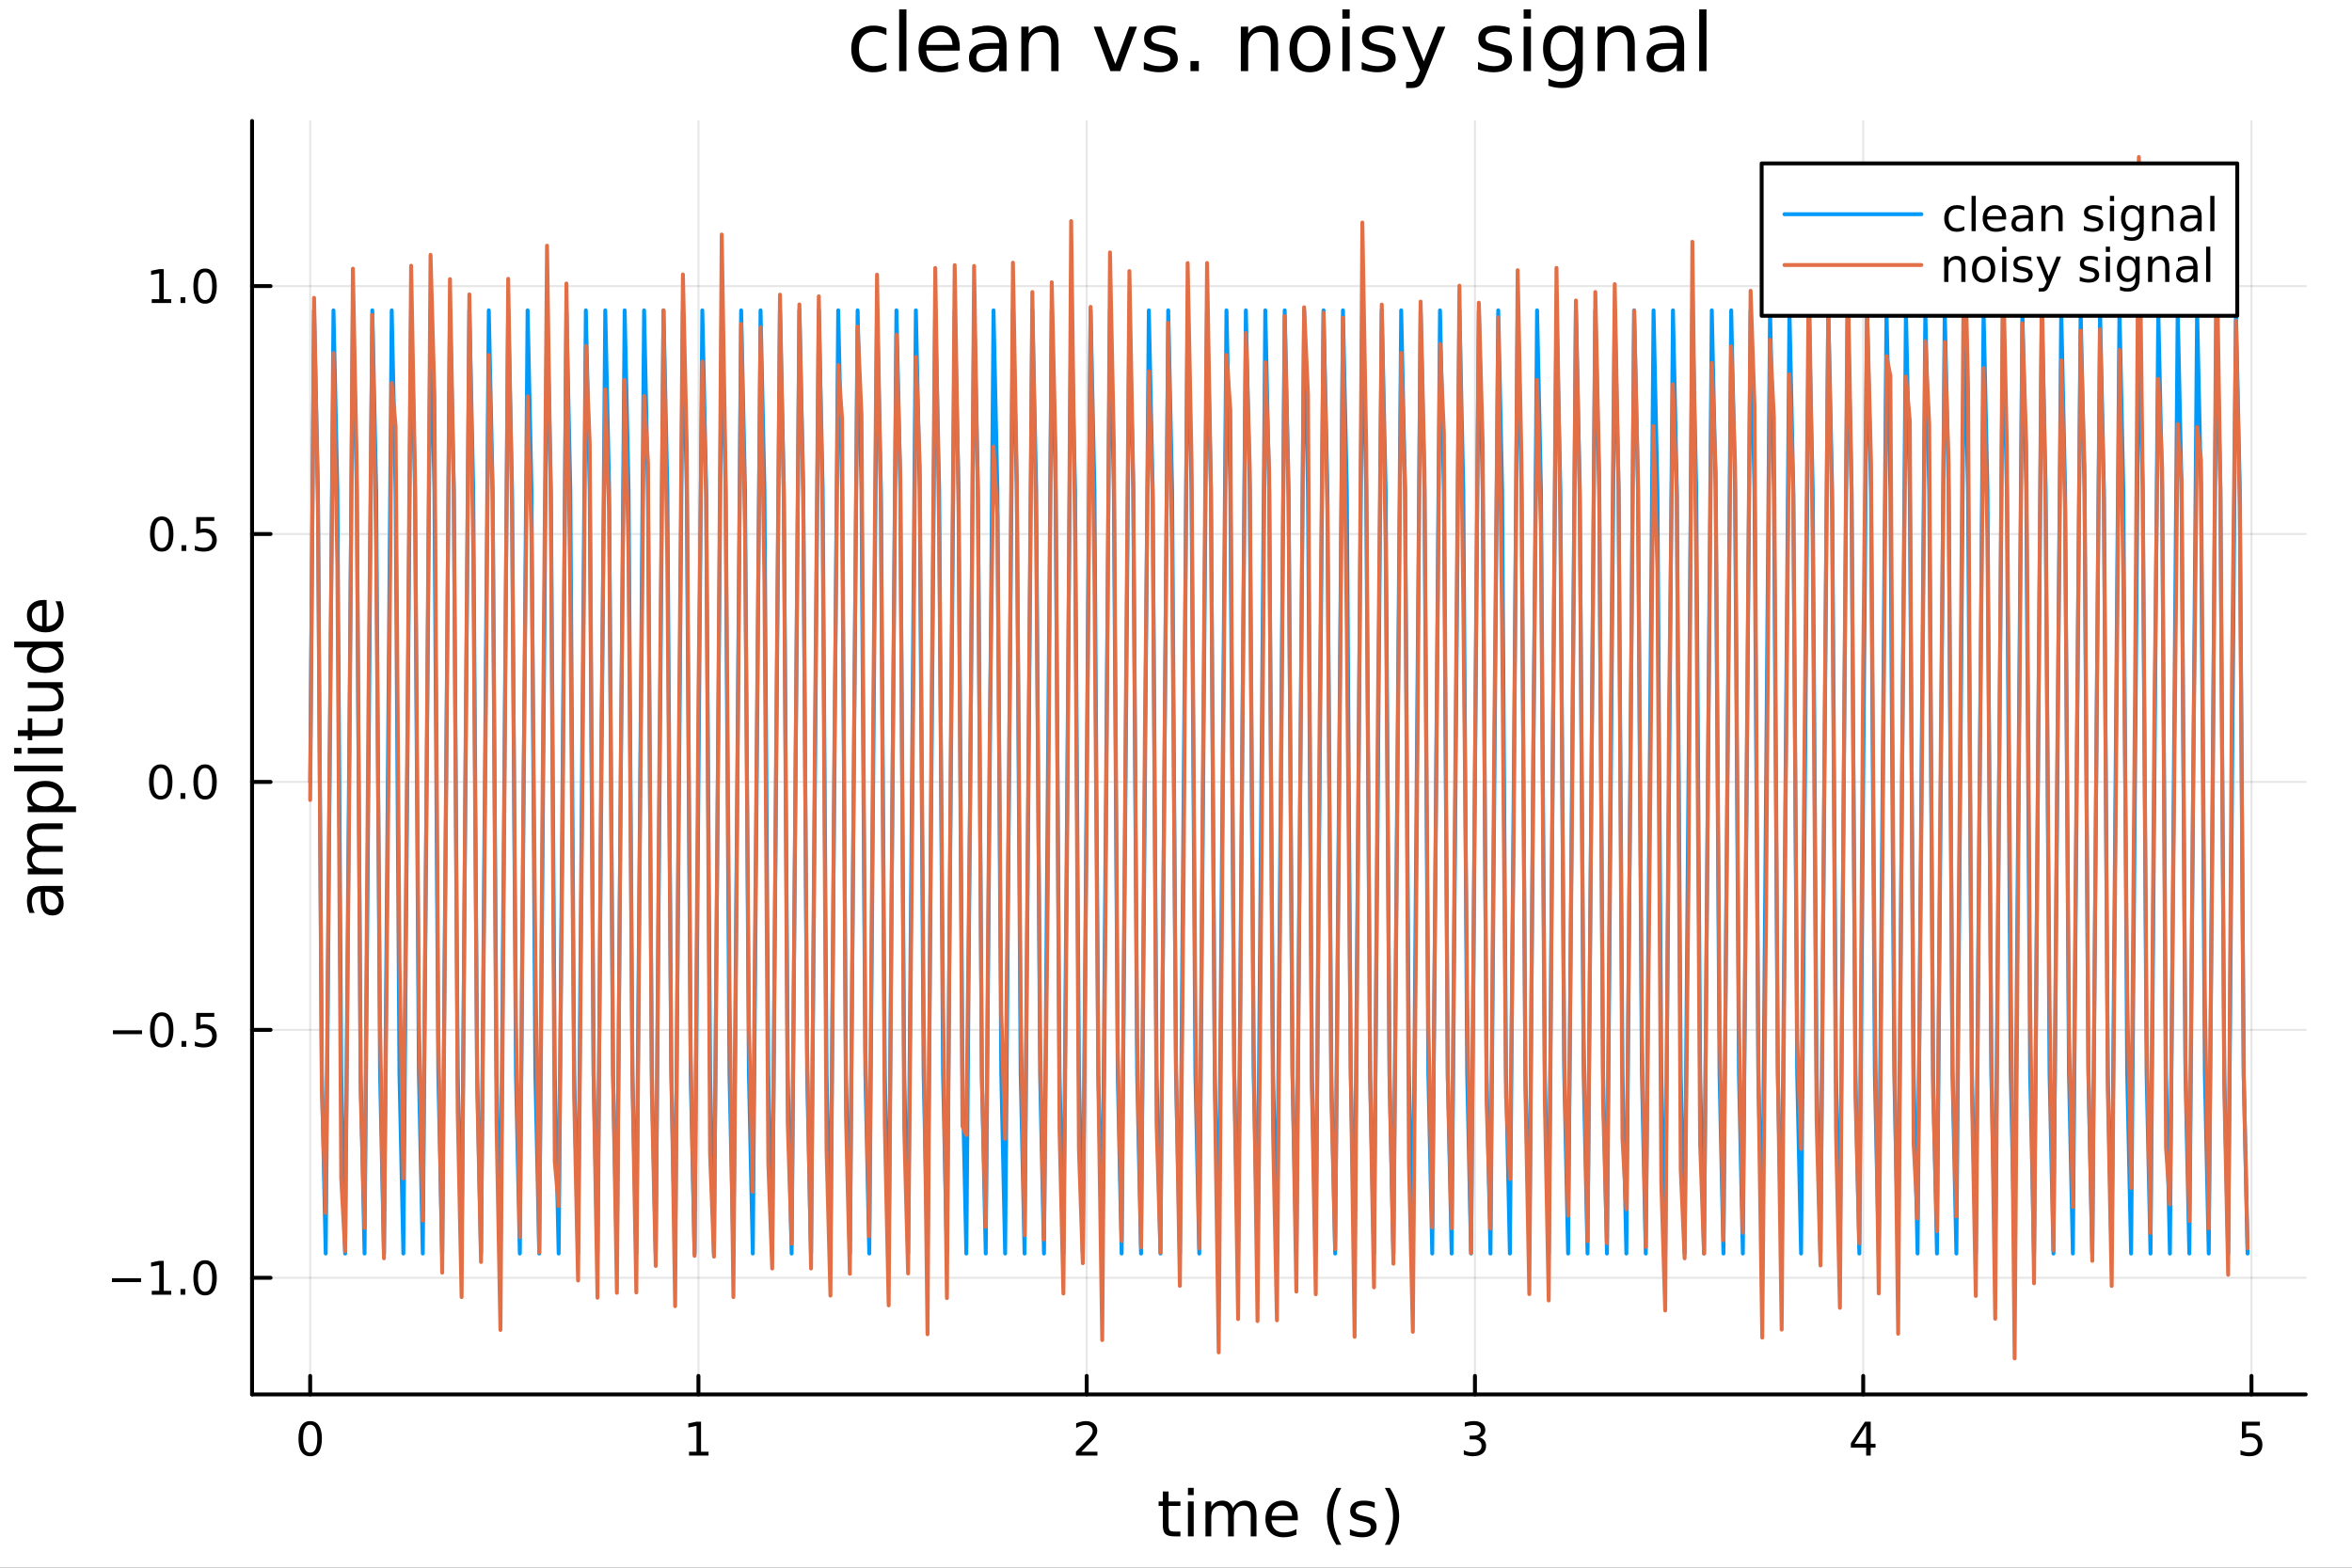 <?xml version="1.0" encoding="utf-8"?>
<svg xmlns="http://www.w3.org/2000/svg" xmlns:xlink="http://www.w3.org/1999/xlink" width="600" height="400" viewBox="0 0 2400 1600">
<rect x="0" y="0" width="2400" height="1600" fill="#333333" stroke="none"/>
<defs>
  <clipPath id="clip370">
    <rect x="0" y="0" width="2400" height="1600"/>
  </clipPath>
</defs>
<path clip-path="url(#clip370)" d="M0 1600 L2400 1600 L2400 0 L0 0  Z" fill="#ffffff" fill-rule="evenodd" fill-opacity="1"/>
<defs>
  <clipPath id="clip371">
    <rect x="480" y="0" width="1681" height="1600"/>
  </clipPath>
</defs>
<path clip-path="url(#clip370)" d="M257.204 1423.18 L2352.76 1423.18 L2352.76 123.472 L257.204 123.472  Z" fill="#ffffff" fill-rule="evenodd" fill-opacity="1"/>
<defs>
  <clipPath id="clip372">
    <rect x="257" y="123" width="2097" height="1301"/>
  </clipPath>
</defs>
<polyline clip-path="url(#clip372)" style="stroke:#000000; stroke-linecap:round; stroke-linejoin:round; stroke-width:2; stroke-opacity:0.1; fill:none" points="316.512,1423.18 316.512,123.472 "/>
<polyline clip-path="url(#clip372)" style="stroke:#000000; stroke-linecap:round; stroke-linejoin:round; stroke-width:2; stroke-opacity:0.1; fill:none" points="712.692,1423.18 712.692,123.472 "/>
<polyline clip-path="url(#clip372)" style="stroke:#000000; stroke-linecap:round; stroke-linejoin:round; stroke-width:2; stroke-opacity:0.1; fill:none" points="1108.87,1423.18 1108.87,123.472 "/>
<polyline clip-path="url(#clip372)" style="stroke:#000000; stroke-linecap:round; stroke-linejoin:round; stroke-width:2; stroke-opacity:0.1; fill:none" points="1505.05,1423.18 1505.05,123.472 "/>
<polyline clip-path="url(#clip372)" style="stroke:#000000; stroke-linecap:round; stroke-linejoin:round; stroke-width:2; stroke-opacity:0.1; fill:none" points="1901.23,1423.18 1901.23,123.472 "/>
<polyline clip-path="url(#clip372)" style="stroke:#000000; stroke-linecap:round; stroke-linejoin:round; stroke-width:2; stroke-opacity:0.1; fill:none" points="2297.41,1423.18 2297.41,123.472 "/>
<polyline clip-path="url(#clip372)" style="stroke:#000000; stroke-linecap:round; stroke-linejoin:round; stroke-width:2; stroke-opacity:0.1; fill:none" points="257.204,1304.13 2352.76,1304.13 "/>
<polyline clip-path="url(#clip372)" style="stroke:#000000; stroke-linecap:round; stroke-linejoin:round; stroke-width:2; stroke-opacity:0.1; fill:none" points="257.204,1051.09 2352.76,1051.09 "/>
<polyline clip-path="url(#clip372)" style="stroke:#000000; stroke-linecap:round; stroke-linejoin:round; stroke-width:2; stroke-opacity:0.1; fill:none" points="257.204,798.056 2352.76,798.056 "/>
<polyline clip-path="url(#clip372)" style="stroke:#000000; stroke-linecap:round; stroke-linejoin:round; stroke-width:2; stroke-opacity:0.1; fill:none" points="257.204,545.019 2352.76,545.019 "/>
<polyline clip-path="url(#clip372)" style="stroke:#000000; stroke-linecap:round; stroke-linejoin:round; stroke-width:2; stroke-opacity:0.1; fill:none" points="257.204,291.982 2352.76,291.982 "/>
<polyline clip-path="url(#clip370)" style="stroke:#000000; stroke-linecap:round; stroke-linejoin:round; stroke-width:4; stroke-opacity:1; fill:none" points="257.204,1423.18 2352.76,1423.18 "/>
<polyline clip-path="url(#clip370)" style="stroke:#000000; stroke-linecap:round; stroke-linejoin:round; stroke-width:4; stroke-opacity:1; fill:none" points="316.512,1423.18 316.512,1404.28 "/>
<polyline clip-path="url(#clip370)" style="stroke:#000000; stroke-linecap:round; stroke-linejoin:round; stroke-width:4; stroke-opacity:1; fill:none" points="712.692,1423.18 712.692,1404.28 "/>
<polyline clip-path="url(#clip370)" style="stroke:#000000; stroke-linecap:round; stroke-linejoin:round; stroke-width:4; stroke-opacity:1; fill:none" points="1108.87,1423.18 1108.87,1404.28 "/>
<polyline clip-path="url(#clip370)" style="stroke:#000000; stroke-linecap:round; stroke-linejoin:round; stroke-width:4; stroke-opacity:1; fill:none" points="1505.05,1423.18 1505.05,1404.28 "/>
<polyline clip-path="url(#clip370)" style="stroke:#000000; stroke-linecap:round; stroke-linejoin:round; stroke-width:4; stroke-opacity:1; fill:none" points="1901.23,1423.18 1901.23,1404.28 "/>
<polyline clip-path="url(#clip370)" style="stroke:#000000; stroke-linecap:round; stroke-linejoin:round; stroke-width:4; stroke-opacity:1; fill:none" points="2297.41,1423.18 2297.41,1404.28 "/>
<path clip-path="url(#clip370)" d="M316.512 1454.1 Q312.901 1454.1 311.072 1457.66 Q309.267 1461.2 309.267 1468.33 Q309.267 1475.44 311.072 1479.01 Q312.901 1482.55 316.512 1482.55 Q320.146 1482.55 321.952 1479.01 Q323.781 1475.44 323.781 1468.33 Q323.781 1461.2 321.952 1457.66 Q320.146 1454.1 316.512 1454.1 M316.512 1450.39 Q322.322 1450.39 325.378 1455 Q328.456 1459.58 328.456 1468.33 Q328.456 1477.06 325.378 1481.67 Q322.322 1486.25 316.512 1486.25 Q310.702 1486.25 307.623 1481.67 Q304.568 1477.06 304.568 1468.33 Q304.568 1459.58 307.623 1455 Q310.702 1450.39 316.512 1450.39 Z" fill="#000000" fill-rule="nonzero" fill-opacity="1" /><path clip-path="url(#clip370)" d="M703.074 1481.64 L710.712 1481.64 L710.712 1455.28 L702.402 1456.95 L702.402 1452.69 L710.666 1451.02 L715.342 1451.02 L715.342 1481.64 L722.981 1481.64 L722.981 1485.58 L703.074 1485.58 L703.074 1481.64 Z" fill="#000000" fill-rule="nonzero" fill-opacity="1" /><path clip-path="url(#clip370)" d="M1103.52 1481.64 L1119.84 1481.64 L1119.84 1485.58 L1097.9 1485.58 L1097.9 1481.64 Q1100.56 1478.89 1105.14 1474.26 Q1109.75 1469.61 1110.93 1468.27 Q1113.18 1465.74 1114.06 1464.01 Q1114.96 1462.25 1114.96 1460.56 Q1114.96 1457.8 1113.01 1456.07 Q1111.09 1454.33 1107.99 1454.33 Q1105.79 1454.33 1103.34 1455.09 Q1100.91 1455.86 1098.13 1457.41 L1098.13 1452.69 Q1100.95 1451.55 1103.41 1450.97 Q1105.86 1450.39 1107.9 1450.39 Q1113.27 1450.39 1116.46 1453.08 Q1119.66 1455.77 1119.66 1460.26 Q1119.66 1462.39 1118.85 1464.31 Q1118.06 1466.2 1115.95 1468.8 Q1115.38 1469.47 1112.27 1472.69 Q1109.17 1475.88 1103.52 1481.64 Z" fill="#000000" fill-rule="nonzero" fill-opacity="1" /><path clip-path="url(#clip370)" d="M1509.3 1466.95 Q1512.65 1467.66 1514.53 1469.93 Q1516.43 1472.2 1516.43 1475.53 Q1516.43 1480.65 1512.91 1483.45 Q1509.39 1486.25 1502.91 1486.25 Q1500.73 1486.25 1498.42 1485.81 Q1496.13 1485.39 1493.67 1484.54 L1493.67 1480.02 Q1495.62 1481.16 1497.93 1481.74 Q1500.25 1482.32 1502.77 1482.32 Q1507.17 1482.32 1509.46 1480.58 Q1511.78 1478.84 1511.78 1475.53 Q1511.78 1472.48 1509.62 1470.77 Q1507.49 1469.03 1503.67 1469.03 L1499.65 1469.03 L1499.65 1465.19 L1503.86 1465.19 Q1507.31 1465.19 1509.14 1463.82 Q1510.96 1462.43 1510.96 1459.84 Q1510.96 1457.18 1509.07 1455.77 Q1507.19 1454.33 1503.67 1454.33 Q1501.75 1454.33 1499.55 1454.75 Q1497.35 1455.16 1494.72 1456.04 L1494.72 1451.88 Q1497.38 1451.14 1499.69 1450.77 Q1502.03 1450.39 1504.09 1450.39 Q1509.41 1450.39 1512.52 1452.83 Q1515.62 1455.23 1515.62 1459.35 Q1515.62 1462.22 1513.97 1464.21 Q1512.33 1466.18 1509.3 1466.95 Z" fill="#000000" fill-rule="nonzero" fill-opacity="1" /><path clip-path="url(#clip370)" d="M1904.24 1455.09 L1892.43 1473.54 L1904.24 1473.54 L1904.24 1455.09 M1903.01 1451.02 L1908.89 1451.02 L1908.89 1473.54 L1913.82 1473.54 L1913.82 1477.43 L1908.89 1477.43 L1908.89 1485.58 L1904.24 1485.58 L1904.24 1477.43 L1888.64 1477.43 L1888.64 1472.92 L1903.01 1451.02 Z" fill="#000000" fill-rule="nonzero" fill-opacity="1" /><path clip-path="url(#clip370)" d="M2287.69 1451.02 L2306.04 1451.02 L2306.04 1454.96 L2291.97 1454.96 L2291.97 1463.43 Q2292.99 1463.08 2294.01 1462.92 Q2295.03 1462.73 2296.04 1462.73 Q2301.83 1462.73 2305.21 1465.9 Q2308.59 1469.08 2308.59 1474.49 Q2308.59 1480.07 2305.12 1483.17 Q2301.65 1486.25 2295.33 1486.25 Q2293.15 1486.25 2290.88 1485.88 Q2288.64 1485.51 2286.23 1484.77 L2286.23 1480.07 Q2288.31 1481.2 2290.53 1481.76 Q2292.76 1482.32 2295.23 1482.32 Q2299.24 1482.32 2301.58 1480.21 Q2303.91 1478.1 2303.91 1474.49 Q2303.91 1470.88 2301.58 1468.77 Q2299.24 1466.67 2295.23 1466.67 Q2293.36 1466.67 2291.48 1467.08 Q2289.63 1467.5 2287.69 1468.38 L2287.69 1451.02 Z" fill="#000000" fill-rule="nonzero" fill-opacity="1" /><path clip-path="url(#clip370)" d="M1192.43 1522.27 L1192.43 1532.4 L1204.5 1532.4 L1204.5 1536.95 L1192.43 1536.95 L1192.43 1556.3 Q1192.43 1560.66 1193.61 1561.9 Q1194.82 1563.14 1198.48 1563.14 L1204.5 1563.14 L1204.5 1568.04 L1198.48 1568.04 Q1191.7 1568.04 1189.12 1565.53 Q1186.55 1562.98 1186.55 1556.3 L1186.55 1536.95 L1182.25 1536.95 L1182.25 1532.4 L1186.55 1532.4 L1186.55 1522.27 L1192.43 1522.27 Z" fill="#000000" fill-rule="nonzero" fill-opacity="1" /><path clip-path="url(#clip370)" d="M1212.2 1532.4 L1218.06 1532.4 L1218.06 1568.04 L1212.2 1568.04 L1212.2 1532.4 M1212.2 1518.52 L1218.06 1518.52 L1218.06 1525.93 L1212.2 1525.93 L1212.2 1518.52 Z" fill="#000000" fill-rule="nonzero" fill-opacity="1" /><path clip-path="url(#clip370)" d="M1258.06 1539.24 Q1260.26 1535.29 1263.32 1533.41 Q1266.37 1531.54 1270.51 1531.54 Q1276.08 1531.54 1279.1 1535.45 Q1282.13 1539.33 1282.13 1546.53 L1282.13 1568.04 L1276.24 1568.04 L1276.24 1546.72 Q1276.24 1541.59 1274.42 1539.11 Q1272.61 1536.63 1268.89 1536.63 Q1264.33 1536.63 1261.69 1539.65 Q1259.05 1542.68 1259.05 1547.9 L1259.05 1568.04 L1253.16 1568.04 L1253.16 1546.72 Q1253.16 1541.56 1251.35 1539.11 Q1249.53 1536.63 1245.75 1536.63 Q1241.26 1536.63 1238.62 1539.68 Q1235.98 1542.71 1235.98 1547.9 L1235.98 1568.04 L1230.09 1568.04 L1230.09 1532.4 L1235.98 1532.4 L1235.98 1537.93 Q1237.98 1534.66 1240.78 1533.1 Q1243.58 1531.54 1247.43 1531.54 Q1251.32 1531.54 1254.02 1533.51 Q1256.76 1535.48 1258.06 1539.24 Z" fill="#000000" fill-rule="nonzero" fill-opacity="1" /><path clip-path="url(#clip370)" d="M1324.3 1548.76 L1324.3 1551.62 L1297.37 1551.62 Q1297.75 1557.67 1301 1560.85 Q1304.28 1564 1310.1 1564 Q1313.48 1564 1316.63 1563.17 Q1319.81 1562.35 1322.93 1560.69 L1322.93 1566.23 Q1319.78 1567.57 1316.47 1568.27 Q1313.16 1568.97 1309.75 1568.97 Q1301.22 1568.97 1296.23 1564 Q1291.26 1559.04 1291.26 1550.57 Q1291.26 1541.82 1295.97 1536.69 Q1300.71 1531.54 1308.74 1531.54 Q1315.93 1531.54 1320.1 1536.18 Q1324.3 1540.8 1324.3 1548.76 M1318.44 1547.04 Q1318.38 1542.23 1315.74 1539.37 Q1313.13 1536.5 1308.8 1536.5 Q1303.9 1536.5 1300.94 1539.27 Q1298.01 1542.04 1297.56 1547.07 L1318.44 1547.04 Z" fill="#000000" fill-rule="nonzero" fill-opacity="1" /><path clip-path="url(#clip370)" d="M1368.7 1518.58 Q1364.44 1525.9 1362.37 1533.06 Q1360.3 1540.23 1360.3 1547.58 Q1360.3 1554.93 1362.37 1562.16 Q1364.47 1569.35 1368.7 1576.64 L1363.61 1576.64 Q1358.83 1569.16 1356.45 1561.93 Q1354.09 1554.71 1354.09 1547.58 Q1354.09 1540.48 1356.45 1533.29 Q1358.8 1526.09 1363.61 1518.58 L1368.7 1518.58 Z" fill="#000000" fill-rule="nonzero" fill-opacity="1" /><path clip-path="url(#clip370)" d="M1402.79 1533.45 L1402.79 1538.98 Q1400.31 1537.71 1397.63 1537.07 Q1394.96 1536.44 1392.09 1536.44 Q1387.73 1536.44 1385.54 1537.77 Q1383.37 1539.11 1383.37 1541.79 Q1383.37 1543.82 1384.93 1545 Q1386.49 1546.15 1391.2 1547.2 L1393.21 1547.64 Q1399.45 1548.98 1402.06 1551.43 Q1404.7 1553.85 1404.7 1558.21 Q1404.7 1563.17 1400.75 1566.07 Q1396.84 1568.97 1389.96 1568.97 Q1387.1 1568.97 1383.98 1568.39 Q1380.89 1567.85 1377.45 1566.74 L1377.45 1560.69 Q1380.7 1562.38 1383.85 1563.24 Q1387 1564.07 1390.09 1564.07 Q1394.23 1564.07 1396.46 1562.66 Q1398.68 1561.23 1398.68 1558.65 Q1398.68 1556.27 1397.06 1554.99 Q1395.47 1553.72 1390.03 1552.54 L1387.99 1552.07 Q1382.55 1550.92 1380.13 1548.56 Q1377.71 1546.18 1377.71 1542.04 Q1377.71 1537.01 1381.27 1534.27 Q1384.84 1531.54 1391.39 1531.54 Q1394.64 1531.54 1397.51 1532.01 Q1400.37 1532.49 1402.79 1533.45 Z" fill="#000000" fill-rule="nonzero" fill-opacity="1" /><path clip-path="url(#clip370)" d="M1413.1 1518.58 L1418.19 1518.58 Q1422.97 1526.09 1425.32 1533.29 Q1427.71 1540.48 1427.71 1547.58 Q1427.71 1554.71 1425.32 1561.93 Q1422.97 1569.16 1418.19 1576.64 L1413.1 1576.64 Q1417.33 1569.35 1419.4 1562.16 Q1421.5 1554.93 1421.5 1547.58 Q1421.5 1540.23 1419.4 1533.06 Q1417.33 1525.9 1413.1 1518.58 Z" fill="#000000" fill-rule="nonzero" fill-opacity="1" /><polyline clip-path="url(#clip370)" style="stroke:#000000; stroke-linecap:round; stroke-linejoin:round; stroke-width:4; stroke-opacity:1; fill:none" points="257.204,1423.18 257.204,123.472 "/>
<polyline clip-path="url(#clip370)" style="stroke:#000000; stroke-linecap:round; stroke-linejoin:round; stroke-width:4; stroke-opacity:1; fill:none" points="257.204,1304.13 276.102,1304.13 "/>
<polyline clip-path="url(#clip370)" style="stroke:#000000; stroke-linecap:round; stroke-linejoin:round; stroke-width:4; stroke-opacity:1; fill:none" points="257.204,1051.09 276.102,1051.09 "/>
<polyline clip-path="url(#clip370)" style="stroke:#000000; stroke-linecap:round; stroke-linejoin:round; stroke-width:4; stroke-opacity:1; fill:none" points="257.204,798.056 276.102,798.056 "/>
<polyline clip-path="url(#clip370)" style="stroke:#000000; stroke-linecap:round; stroke-linejoin:round; stroke-width:4; stroke-opacity:1; fill:none" points="257.204,545.019 276.102,545.019 "/>
<polyline clip-path="url(#clip370)" style="stroke:#000000; stroke-linecap:round; stroke-linejoin:round; stroke-width:4; stroke-opacity:1; fill:none" points="257.204,291.982 276.102,291.982 "/>
<path clip-path="url(#clip370)" d="M114.26 1304.58 L143.936 1304.58 L143.936 1308.52 L114.26 1308.52 L114.26 1304.58 Z" fill="#000000" fill-rule="nonzero" fill-opacity="1" /><path clip-path="url(#clip370)" d="M154.839 1317.47 L162.477 1317.47 L162.477 1291.11 L154.167 1292.78 L154.167 1288.52 L162.431 1286.85 L167.107 1286.85 L167.107 1317.47 L174.746 1317.47 L174.746 1321.41 L154.839 1321.41 L154.839 1317.47 Z" fill="#000000" fill-rule="nonzero" fill-opacity="1" /><path clip-path="url(#clip370)" d="M184.19 1315.53 L189.075 1315.53 L189.075 1321.41 L184.19 1321.41 L184.19 1315.53 Z" fill="#000000" fill-rule="nonzero" fill-opacity="1" /><path clip-path="url(#clip370)" d="M209.26 1289.93 Q205.649 1289.93 203.82 1293.49 Q202.014 1297.03 202.014 1304.16 Q202.014 1311.27 203.82 1314.84 Q205.649 1318.38 209.26 1318.38 Q212.894 1318.38 214.699 1314.84 Q216.528 1311.27 216.528 1304.16 Q216.528 1297.03 214.699 1293.49 Q212.894 1289.93 209.26 1289.93 M209.26 1286.22 Q215.07 1286.22 218.125 1290.83 Q221.204 1295.41 221.204 1304.16 Q221.204 1312.89 218.125 1317.5 Q215.07 1322.08 209.26 1322.08 Q203.449 1322.08 200.371 1317.5 Q197.315 1312.89 197.315 1304.16 Q197.315 1295.41 200.371 1290.83 Q203.449 1286.22 209.26 1286.22 Z" fill="#000000" fill-rule="nonzero" fill-opacity="1" /><path clip-path="url(#clip370)" d="M115.256 1051.54 L144.931 1051.54 L144.931 1055.48 L115.256 1055.48 L115.256 1051.54 Z" fill="#000000" fill-rule="nonzero" fill-opacity="1" /><path clip-path="url(#clip370)" d="M165.024 1036.89 Q161.413 1036.89 159.584 1040.46 Q157.778 1044 157.778 1051.13 Q157.778 1058.23 159.584 1061.8 Q161.413 1065.34 165.024 1065.34 Q168.658 1065.34 170.464 1061.8 Q172.292 1058.23 172.292 1051.13 Q172.292 1044 170.464 1040.46 Q168.658 1036.89 165.024 1036.89 M165.024 1033.19 Q170.834 1033.19 173.889 1037.79 Q176.968 1042.38 176.968 1051.13 Q176.968 1059.85 173.889 1064.46 Q170.834 1069.04 165.024 1069.04 Q159.214 1069.04 156.135 1064.46 Q153.079 1059.85 153.079 1051.13 Q153.079 1042.38 156.135 1037.79 Q159.214 1033.19 165.024 1033.19 Z" fill="#000000" fill-rule="nonzero" fill-opacity="1" /><path clip-path="url(#clip370)" d="M185.186 1062.49 L190.07 1062.49 L190.07 1068.37 L185.186 1068.37 L185.186 1062.49 Z" fill="#000000" fill-rule="nonzero" fill-opacity="1" /><path clip-path="url(#clip370)" d="M200.301 1033.81 L218.658 1033.81 L218.658 1037.75 L204.584 1037.75 L204.584 1046.22 Q205.602 1045.87 206.621 1045.71 Q207.639 1045.53 208.658 1045.53 Q214.445 1045.53 217.824 1048.7 Q221.204 1051.87 221.204 1057.28 Q221.204 1062.86 217.732 1065.97 Q214.26 1069.04 207.94 1069.04 Q205.764 1069.04 203.496 1068.67 Q201.25 1068.3 198.843 1067.56 L198.843 1062.86 Q200.926 1064 203.149 1064.55 Q205.371 1065.11 207.848 1065.11 Q211.852 1065.11 214.19 1063 Q216.528 1060.9 216.528 1057.28 Q216.528 1053.67 214.19 1051.57 Q211.852 1049.46 207.848 1049.46 Q205.973 1049.46 204.098 1049.88 Q202.246 1050.29 200.301 1051.17 L200.301 1033.81 Z" fill="#000000" fill-rule="nonzero" fill-opacity="1" /><path clip-path="url(#clip370)" d="M164.028 783.855 Q160.417 783.855 158.589 787.419 Q156.783 790.961 156.783 798.091 Q156.783 805.197 158.589 808.762 Q160.417 812.303 164.028 812.303 Q167.663 812.303 169.468 808.762 Q171.297 805.197 171.297 798.091 Q171.297 790.961 169.468 787.419 Q167.663 783.855 164.028 783.855 M164.028 780.151 Q169.839 780.151 172.894 784.757 Q175.973 789.341 175.973 798.091 Q175.973 806.817 172.894 811.424 Q169.839 816.007 164.028 816.007 Q158.218 816.007 155.14 811.424 Q152.084 806.817 152.084 798.091 Q152.084 789.341 155.14 784.757 Q158.218 780.151 164.028 780.151 Z" fill="#000000" fill-rule="nonzero" fill-opacity="1" /><path clip-path="url(#clip370)" d="M184.19 809.456 L189.075 809.456 L189.075 815.336 L184.19 815.336 L184.19 809.456 Z" fill="#000000" fill-rule="nonzero" fill-opacity="1" /><path clip-path="url(#clip370)" d="M209.26 783.855 Q205.649 783.855 203.82 787.419 Q202.014 790.961 202.014 798.091 Q202.014 805.197 203.82 808.762 Q205.649 812.303 209.26 812.303 Q212.894 812.303 214.699 808.762 Q216.528 805.197 216.528 798.091 Q216.528 790.961 214.699 787.419 Q212.894 783.855 209.26 783.855 M209.26 780.151 Q215.07 780.151 218.125 784.757 Q221.204 789.341 221.204 798.091 Q221.204 806.817 218.125 811.424 Q215.07 816.007 209.26 816.007 Q203.449 816.007 200.371 811.424 Q197.315 806.817 197.315 798.091 Q197.315 789.341 200.371 784.757 Q203.449 780.151 209.26 780.151 Z" fill="#000000" fill-rule="nonzero" fill-opacity="1" /><path clip-path="url(#clip370)" d="M165.024 530.818 Q161.413 530.818 159.584 534.383 Q157.778 537.924 157.778 545.054 Q157.778 552.16 159.584 555.725 Q161.413 559.267 165.024 559.267 Q168.658 559.267 170.464 555.725 Q172.292 552.16 172.292 545.054 Q172.292 537.924 170.464 534.383 Q168.658 530.818 165.024 530.818 M165.024 527.114 Q170.834 527.114 173.889 531.721 Q176.968 536.304 176.968 545.054 Q176.968 553.781 173.889 558.387 Q170.834 562.97 165.024 562.97 Q159.214 562.97 156.135 558.387 Q153.079 553.781 153.079 545.054 Q153.079 536.304 156.135 531.721 Q159.214 527.114 165.024 527.114 Z" fill="#000000" fill-rule="nonzero" fill-opacity="1" /><path clip-path="url(#clip370)" d="M185.186 556.419 L190.07 556.419 L190.07 562.299 L185.186 562.299 L185.186 556.419 Z" fill="#000000" fill-rule="nonzero" fill-opacity="1" /><path clip-path="url(#clip370)" d="M200.301 527.739 L218.658 527.739 L218.658 531.674 L204.584 531.674 L204.584 540.146 Q205.602 539.799 206.621 539.637 Q207.639 539.452 208.658 539.452 Q214.445 539.452 217.824 542.623 Q221.204 545.795 221.204 551.211 Q221.204 556.79 217.732 559.892 Q214.26 562.97 207.94 562.97 Q205.764 562.97 203.496 562.6 Q201.25 562.23 198.843 561.489 L198.843 556.79 Q200.926 557.924 203.149 558.48 Q205.371 559.035 207.848 559.035 Q211.852 559.035 214.19 556.929 Q216.528 554.822 216.528 551.211 Q216.528 547.6 214.19 545.494 Q211.852 543.387 207.848 543.387 Q205.973 543.387 204.098 543.804 Q202.246 544.22 200.301 545.1 L200.301 527.739 Z" fill="#000000" fill-rule="nonzero" fill-opacity="1" /><path clip-path="url(#clip370)" d="M154.839 305.327 L162.477 305.327 L162.477 278.961 L154.167 280.628 L154.167 276.369 L162.431 274.702 L167.107 274.702 L167.107 305.327 L174.746 305.327 L174.746 309.262 L154.839 309.262 L154.839 305.327 Z" fill="#000000" fill-rule="nonzero" fill-opacity="1" /><path clip-path="url(#clip370)" d="M184.19 303.383 L189.075 303.383 L189.075 309.262 L184.19 309.262 L184.19 303.383 Z" fill="#000000" fill-rule="nonzero" fill-opacity="1" /><path clip-path="url(#clip370)" d="M209.26 277.781 Q205.649 277.781 203.82 281.346 Q202.014 284.887 202.014 292.017 Q202.014 299.123 203.82 302.688 Q205.649 306.23 209.26 306.23 Q212.894 306.23 214.699 302.688 Q216.528 299.123 216.528 292.017 Q216.528 284.887 214.699 281.346 Q212.894 277.781 209.26 277.781 M209.26 274.077 Q215.07 274.077 218.125 278.684 Q221.204 283.267 221.204 292.017 Q221.204 300.744 218.125 305.35 Q215.07 309.934 209.26 309.934 Q203.449 309.934 200.371 305.35 Q197.315 300.744 197.315 292.017 Q197.315 283.267 200.371 278.684 Q203.449 274.077 209.26 274.077 Z" fill="#000000" fill-rule="nonzero" fill-opacity="1" /><path clip-path="url(#clip370)" d="M46.085 915.902 Q46.085 923 47.708 925.737 Q49.331 928.474 53.246 928.474 Q56.365 928.474 58.211 926.437 Q60.026 924.368 60.026 920.835 Q60.026 915.966 56.588 913.037 Q53.119 910.077 47.39 910.077 L46.085 910.077 L46.085 915.902 M43.666 904.221 L64.004 904.221 L64.004 910.077 L58.593 910.077 Q61.84 912.082 63.399 915.074 Q64.927 918.066 64.927 922.395 Q64.927 927.869 61.872 931.116 Q58.784 934.331 53.628 934.331 Q47.612 934.331 44.557 930.32 Q41.501 926.278 41.501 918.289 L41.501 910.077 L40.928 910.077 Q36.886 910.077 34.69 912.751 Q32.462 915.393 32.462 920.199 Q32.462 923.254 33.194 926.151 Q33.926 929.047 35.39 931.721 L29.98 931.721 Q28.738 928.506 28.133 925.482 Q27.497 922.459 27.497 919.594 Q27.497 911.86 31.507 908.04 Q35.518 904.221 43.666 904.221 Z" fill="#000000" fill-rule="nonzero" fill-opacity="1" /><path clip-path="url(#clip370)" d="M35.199 864.403 Q31.253 862.207 29.375 859.152 Q27.497 856.096 27.497 851.958 Q27.497 846.388 31.412 843.365 Q35.295 840.341 42.488 840.341 L64.004 840.341 L64.004 846.229 L42.679 846.229 Q37.555 846.229 35.072 848.043 Q32.589 849.858 32.589 853.582 Q32.589 858.133 35.613 860.775 Q38.637 863.417 43.857 863.417 L64.004 863.417 L64.004 869.305 L42.679 869.305 Q37.523 869.305 35.072 871.119 Q32.589 872.933 32.589 876.721 Q32.589 881.209 35.645 883.851 Q38.669 886.492 43.857 886.492 L64.004 886.492 L64.004 892.381 L28.356 892.381 L28.356 886.492 L33.894 886.492 Q30.616 884.487 29.056 881.686 Q27.497 878.885 27.497 875.034 Q27.497 871.151 29.47 868.446 Q31.444 865.708 35.199 864.403 Z" fill="#000000" fill-rule="nonzero" fill-opacity="1" /><path clip-path="url(#clip370)" d="M58.657 822.994 L77.563 822.994 L77.563 828.883 L28.356 828.883 L28.356 822.994 L33.767 822.994 Q30.584 821.148 29.056 818.347 Q27.497 815.515 27.497 811.6 Q27.497 805.107 32.653 801.065 Q37.809 796.99 46.212 796.99 Q54.615 796.99 59.771 801.065 Q64.927 805.107 64.927 811.6 Q64.927 815.515 63.399 818.347 Q61.84 821.148 58.657 822.994 M46.212 803.07 Q39.751 803.07 36.09 805.743 Q32.398 808.385 32.398 813.032 Q32.398 817.679 36.09 820.353 Q39.751 822.994 46.212 822.994 Q52.673 822.994 56.365 820.353 Q60.026 817.679 60.026 813.032 Q60.026 808.385 56.365 805.743 Q52.673 803.07 46.212 803.07 Z" fill="#000000" fill-rule="nonzero" fill-opacity="1" /><path clip-path="url(#clip370)" d="M14.479 787.283 L14.479 781.426 L64.004 781.426 L64.004 787.283 L14.479 787.283 Z" fill="#000000" fill-rule="nonzero" fill-opacity="1" /><path clip-path="url(#clip370)" d="M28.356 769.172 L28.356 763.316 L64.004 763.316 L64.004 769.172 L28.356 769.172 M14.479 769.172 L14.479 763.316 L21.895 763.316 L21.895 769.172 L14.479 769.172 Z" fill="#000000" fill-rule="nonzero" fill-opacity="1" /><path clip-path="url(#clip370)" d="M18.235 745.269 L28.356 745.269 L28.356 733.206 L32.908 733.206 L32.908 745.269 L52.259 745.269 Q56.62 745.269 57.861 744.091 Q59.103 742.882 59.103 739.222 L59.103 733.206 L64.004 733.206 L64.004 739.222 Q64.004 746.001 61.49 748.579 Q58.943 751.157 52.259 751.157 L32.908 751.157 L32.908 755.454 L28.356 755.454 L28.356 751.157 L18.235 751.157 L18.235 745.269 Z" fill="#000000" fill-rule="nonzero" fill-opacity="1" /><path clip-path="url(#clip370)" d="M49.936 726.108 L28.356 726.108 L28.356 720.252 L49.713 720.252 Q54.774 720.252 57.32 718.279 Q59.835 716.305 59.835 712.358 Q59.835 707.616 56.811 704.879 Q53.787 702.11 48.567 702.11 L28.356 702.11 L28.356 696.253 L64.004 696.253 L64.004 702.11 L58.53 702.11 Q61.776 704.242 63.368 707.075 Q64.927 709.876 64.927 713.6 Q64.927 719.743 61.108 722.926 Q57.288 726.108 49.936 726.108 M27.497 711.372 L27.497 711.372 Z" fill="#000000" fill-rule="nonzero" fill-opacity="1" /><path clip-path="url(#clip370)" d="M33.767 660.733 L14.479 660.733 L14.479 654.876 L64.004 654.876 L64.004 660.733 L58.657 660.733 Q61.84 662.579 63.399 665.411 Q64.927 668.212 64.927 672.159 Q64.927 678.62 59.771 682.694 Q54.615 686.736 46.212 686.736 Q37.809 686.736 32.653 682.694 Q27.497 678.62 27.497 672.159 Q27.497 668.212 29.056 665.411 Q30.584 662.579 33.767 660.733 M46.212 680.689 Q52.673 680.689 56.365 678.047 Q60.026 675.374 60.026 670.727 Q60.026 666.08 56.365 663.406 Q52.673 660.733 46.212 660.733 Q39.751 660.733 36.09 663.406 Q32.398 666.08 32.398 670.727 Q32.398 675.374 36.09 678.047 Q39.751 680.689 46.212 680.689 Z" fill="#000000" fill-rule="nonzero" fill-opacity="1" /><path clip-path="url(#clip370)" d="M44.716 612.321 L47.581 612.321 L47.581 639.248 Q53.628 638.866 56.811 635.62 Q59.962 632.341 59.962 626.517 Q59.962 623.143 59.134 619.992 Q58.307 616.809 56.652 613.69 L62.19 613.69 Q63.527 616.841 64.227 620.151 Q64.927 623.461 64.927 626.867 Q64.927 635.397 59.962 640.394 Q54.997 645.359 46.53 645.359 Q37.777 645.359 32.653 640.649 Q27.497 635.906 27.497 627.886 Q27.497 620.692 32.144 616.523 Q36.759 612.321 44.716 612.321 M42.997 618.178 Q38.191 618.241 35.327 620.883 Q32.462 623.493 32.462 627.822 Q32.462 632.723 35.231 635.683 Q38 638.612 43.029 639.057 L42.997 618.178 Z" fill="#000000" fill-rule="nonzero" fill-opacity="1" /><path clip-path="url(#clip370)" d="M904.528 28.948 L904.528 35.915 Q901.368 34.173 898.168 33.323 Q895.008 32.431 891.767 32.431 Q884.516 32.431 880.506 37.05 Q876.496 41.627 876.496 49.931 Q876.496 58.236 880.506 62.854 Q884.516 67.431 891.767 67.431 Q895.008 67.431 898.168 66.581 Q901.368 65.689 904.528 63.948 L904.528 70.834 Q901.409 72.292 898.046 73.022 Q894.725 73.751 890.957 73.751 Q880.709 73.751 874.673 67.31 Q868.637 60.869 868.637 49.931 Q868.637 38.832 874.713 32.472 Q880.83 26.112 891.443 26.112 Q894.887 26.112 898.168 26.841 Q901.449 27.53 904.528 28.948 Z" fill="#000000" fill-rule="nonzero" fill-opacity="1" /><path clip-path="url(#clip370)" d="M917.491 9.544 L924.944 9.544 L924.944 72.576 L917.491 72.576 L917.491 9.544 Z" fill="#000000" fill-rule="nonzero" fill-opacity="1" /><path clip-path="url(#clip370)" d="M979.348 48.028 L979.348 51.673 L945.077 51.673 Q945.563 59.37 949.695 63.421 Q953.868 67.431 961.281 67.431 Q965.575 67.431 969.585 66.378 Q973.636 65.325 977.606 63.218 L977.606 70.267 Q973.596 71.968 969.383 72.86 Q965.17 73.751 960.835 73.751 Q949.979 73.751 943.619 67.431 Q937.3 61.112 937.3 50.337 Q937.3 39.197 943.295 32.675 Q949.331 26.112 959.539 26.112 Q968.694 26.112 974.001 32.026 Q979.348 37.9 979.348 48.028 M971.894 45.84 Q971.813 39.723 968.451 36.077 Q965.129 32.431 959.62 32.431 Q953.382 32.431 949.614 35.956 Q945.888 39.48 945.32 45.88 L971.894 45.84 Z" fill="#000000" fill-rule="nonzero" fill-opacity="1" /><path clip-path="url(#clip370)" d="M1012.2 49.769 Q1003.17 49.769 999.684 51.835 Q996.2 53.901 996.2 58.884 Q996.2 62.854 998.792 65.203 Q1001.43 67.512 1005.92 67.512 Q1012.12 67.512 1015.85 63.137 Q1019.61 58.722 1019.61 51.43 L1019.61 49.769 L1012.2 49.769 M1027.07 46.691 L1027.07 72.576 L1019.61 72.576 L1019.61 65.689 Q1017.06 69.821 1013.25 71.806 Q1009.45 73.751 1003.94 73.751 Q996.969 73.751 992.838 69.862 Q988.746 65.933 988.746 59.37 Q988.746 51.714 993.85 47.825 Q998.995 43.936 1009.16 43.936 L1019.61 43.936 L1019.61 43.207 Q1019.61 38.062 1016.21 35.267 Q1012.85 32.431 1006.73 32.431 Q1002.84 32.431 999.157 33.363 Q995.471 34.295 992.068 36.158 L992.068 29.272 Q996.159 27.692 1000.01 26.922 Q1003.86 26.112 1007.5 26.112 Q1017.35 26.112 1022.21 31.216 Q1027.07 36.32 1027.07 46.691 Z" fill="#000000" fill-rule="nonzero" fill-opacity="1" /><path clip-path="url(#clip370)" d="M1080.13 45.192 L1080.13 72.576 L1072.68 72.576 L1072.68 45.435 Q1072.68 38.994 1070.17 35.794 Q1067.66 32.594 1062.63 32.594 Q1056.6 32.594 1053.11 36.442 Q1049.63 40.29 1049.63 46.934 L1049.63 72.576 L1042.14 72.576 L1042.14 27.206 L1049.63 27.206 L1049.63 34.254 Q1052.3 30.163 1055.91 28.138 Q1059.56 26.112 1064.3 26.112 Q1072.11 26.112 1076.12 30.973 Q1080.13 35.794 1080.13 45.192 Z" fill="#000000" fill-rule="nonzero" fill-opacity="1" /><path clip-path="url(#clip370)" d="M1116.03 27.206 L1123.92 27.206 L1138.1 65.284 L1152.28 27.206 L1160.18 27.206 L1143.17 72.576 L1133.04 72.576 L1116.03 27.206 Z" fill="#000000" fill-rule="nonzero" fill-opacity="1" /><path clip-path="url(#clip370)" d="M1199.39 28.543 L1199.39 35.591 Q1196.23 33.971 1192.83 33.161 Q1189.43 32.35 1185.78 32.35 Q1180.23 32.35 1177.44 34.052 Q1174.68 35.753 1174.68 39.156 Q1174.68 41.749 1176.67 43.248 Q1178.65 44.706 1184.65 46.043 L1187.2 46.61 Q1195.14 48.311 1198.46 51.43 Q1201.82 54.509 1201.82 60.059 Q1201.82 66.378 1196.8 70.064 Q1191.82 73.751 1183.07 73.751 Q1179.42 73.751 1175.45 73.022 Q1171.52 72.333 1167.15 70.915 L1167.15 63.218 Q1171.28 65.365 1175.29 66.459 Q1179.3 67.512 1183.23 67.512 Q1188.5 67.512 1191.33 65.73 Q1194.17 63.907 1194.17 60.626 Q1194.17 57.588 1192.1 55.967 Q1190.08 54.347 1183.15 52.848 L1180.56 52.24 Q1173.63 50.782 1170.55 47.785 Q1167.47 44.746 1167.47 39.48 Q1167.47 33.08 1172.01 29.596 Q1176.55 26.112 1184.89 26.112 Q1189.02 26.112 1192.67 26.72 Q1196.31 27.327 1199.39 28.543 Z" fill="#000000" fill-rule="nonzero" fill-opacity="1" /><path clip-path="url(#clip370)" d="M1214.75 62.287 L1223.29 62.287 L1223.29 72.576 L1214.75 72.576 L1214.75 62.287 Z" fill="#000000" fill-rule="nonzero" fill-opacity="1" /><path clip-path="url(#clip370)" d="M1304.15 45.192 L1304.15 72.576 L1296.7 72.576 L1296.7 45.435 Q1296.7 38.994 1294.18 35.794 Q1291.67 32.594 1286.65 32.594 Q1280.61 32.594 1277.13 36.442 Q1273.65 40.29 1273.65 46.934 L1273.65 72.576 L1266.15 72.576 L1266.15 27.206 L1273.65 27.206 L1273.65 34.254 Q1276.32 30.163 1279.93 28.138 Q1283.57 26.112 1288.31 26.112 Q1296.13 26.112 1300.14 30.973 Q1304.15 35.794 1304.15 45.192 Z" fill="#000000" fill-rule="nonzero" fill-opacity="1" /><path clip-path="url(#clip370)" d="M1336.6 32.431 Q1330.6 32.431 1327.12 37.131 Q1323.63 41.789 1323.63 49.931 Q1323.63 58.074 1327.08 62.773 Q1330.56 67.431 1336.6 67.431 Q1342.55 67.431 1346.04 62.732 Q1349.52 58.033 1349.52 49.931 Q1349.52 41.87 1346.04 37.171 Q1342.55 32.431 1336.6 32.431 M1336.6 26.112 Q1346.32 26.112 1351.87 32.431 Q1357.42 38.751 1357.42 49.931 Q1357.42 61.071 1351.87 67.431 Q1346.32 73.751 1336.6 73.751 Q1326.83 73.751 1321.28 67.431 Q1315.78 61.071 1315.78 49.931 Q1315.78 38.751 1321.28 32.431 Q1326.83 26.112 1336.6 26.112 Z" fill="#000000" fill-rule="nonzero" fill-opacity="1" /><path clip-path="url(#clip370)" d="M1369.77 27.206 L1377.23 27.206 L1377.23 72.576 L1369.77 72.576 L1369.77 27.206 M1369.77 9.544 L1377.23 9.544 L1377.23 18.983 L1369.77 18.983 L1369.77 9.544 Z" fill="#000000" fill-rule="nonzero" fill-opacity="1" /><path clip-path="url(#clip370)" d="M1421.75 28.543 L1421.75 35.591 Q1418.59 33.971 1415.18 33.161 Q1411.78 32.35 1408.14 32.35 Q1402.59 32.35 1399.79 34.052 Q1397.04 35.753 1397.04 39.156 Q1397.04 41.749 1399.02 43.248 Q1401.01 44.706 1407 46.043 L1409.55 46.61 Q1417.49 48.311 1420.82 51.43 Q1424.18 54.509 1424.18 60.059 Q1424.18 66.378 1419.15 70.064 Q1414.17 73.751 1405.42 73.751 Q1401.78 73.751 1397.81 73.022 Q1393.88 72.333 1389.5 70.915 L1389.5 63.218 Q1393.63 65.365 1397.64 66.459 Q1401.65 67.512 1405.58 67.512 Q1410.85 67.512 1413.69 65.73 Q1416.52 63.907 1416.52 60.626 Q1416.52 57.588 1414.46 55.967 Q1412.43 54.347 1405.5 52.848 L1402.91 52.24 Q1395.98 50.782 1392.9 47.785 Q1389.83 44.746 1389.83 39.48 Q1389.83 33.08 1394.36 29.596 Q1398.9 26.112 1407.25 26.112 Q1411.38 26.112 1415.02 26.72 Q1418.67 27.327 1421.75 28.543 Z" fill="#000000" fill-rule="nonzero" fill-opacity="1" /><path clip-path="url(#clip370)" d="M1454.92 76.789 Q1451.76 84.891 1448.77 87.362 Q1445.77 89.833 1440.75 89.833 L1434.79 89.833 L1434.79 83.594 L1439.17 83.594 Q1442.24 83.594 1443.95 82.136 Q1445.65 80.678 1447.71 75.25 L1449.05 71.847 L1430.7 27.206 L1438.6 27.206 L1452.78 62.692 L1466.96 27.206 L1474.85 27.206 L1454.92 76.789 Z" fill="#000000" fill-rule="nonzero" fill-opacity="1" /><path clip-path="url(#clip370)" d="M1540.44 28.543 L1540.44 35.591 Q1537.28 33.971 1533.88 33.161 Q1530.47 32.35 1526.83 32.35 Q1521.28 32.35 1518.48 34.052 Q1515.73 35.753 1515.73 39.156 Q1515.73 41.749 1517.71 43.248 Q1519.7 44.706 1525.69 46.043 L1528.25 46.61 Q1536.19 48.311 1539.51 51.43 Q1542.87 54.509 1542.87 60.059 Q1542.87 66.378 1537.85 70.064 Q1532.86 73.751 1524.11 73.751 Q1520.47 73.751 1516.5 73.022 Q1512.57 72.333 1508.19 70.915 L1508.19 63.218 Q1512.33 65.365 1516.34 66.459 Q1520.35 67.512 1524.28 67.512 Q1529.54 67.512 1532.38 65.73 Q1535.21 63.907 1535.21 60.626 Q1535.21 57.588 1533.15 55.967 Q1531.12 54.347 1524.19 52.848 L1521.6 52.24 Q1514.68 50.782 1511.6 47.785 Q1508.52 44.746 1508.52 39.48 Q1508.52 33.08 1513.05 29.596 Q1517.59 26.112 1525.94 26.112 Q1530.07 26.112 1533.71 26.72 Q1537.36 27.327 1540.44 28.543 Z" fill="#000000" fill-rule="nonzero" fill-opacity="1" /><path clip-path="url(#clip370)" d="M1554.74 27.206 L1562.19 27.206 L1562.19 72.576 L1554.74 72.576 L1554.74 27.206 M1554.74 9.544 L1562.19 9.544 L1562.19 18.983 L1554.74 18.983 L1554.74 9.544 Z" fill="#000000" fill-rule="nonzero" fill-opacity="1" /><path clip-path="url(#clip370)" d="M1607.64 49.364 Q1607.64 41.263 1604.28 36.806 Q1600.96 32.35 1594.92 32.35 Q1588.93 32.35 1585.57 36.806 Q1582.24 41.263 1582.24 49.364 Q1582.24 57.426 1585.57 61.882 Q1588.93 66.338 1594.92 66.338 Q1600.96 66.338 1604.28 61.882 Q1607.64 57.426 1607.64 49.364 M1615.1 66.945 Q1615.1 78.531 1609.95 84.162 Q1604.81 89.833 1594.19 89.833 Q1590.26 89.833 1586.78 89.225 Q1583.3 88.658 1580.02 87.443 L1580.02 80.192 Q1583.3 81.974 1586.5 82.825 Q1589.7 83.675 1593.02 83.675 Q1600.35 83.675 1604 79.827 Q1607.64 76.019 1607.64 68.282 L1607.64 64.596 Q1605.33 68.606 1601.73 70.591 Q1598.12 72.576 1593.1 72.576 Q1584.76 72.576 1579.65 66.216 Q1574.55 59.856 1574.55 49.364 Q1574.55 38.832 1579.65 32.472 Q1584.76 26.112 1593.1 26.112 Q1598.12 26.112 1601.73 28.097 Q1605.33 30.082 1607.64 34.092 L1607.64 27.206 L1615.1 27.206 L1615.1 66.945 Z" fill="#000000" fill-rule="nonzero" fill-opacity="1" /><path clip-path="url(#clip370)" d="M1668.16 45.192 L1668.16 72.576 L1660.71 72.576 L1660.71 45.435 Q1660.71 38.994 1658.2 35.794 Q1655.69 32.594 1650.66 32.594 Q1644.63 32.594 1641.14 36.442 Q1637.66 40.29 1637.66 46.934 L1637.66 72.576 L1630.17 72.576 L1630.17 27.206 L1637.66 27.206 L1637.66 34.254 Q1640.33 30.163 1643.94 28.138 Q1647.59 26.112 1652.32 26.112 Q1660.14 26.112 1664.15 30.973 Q1668.16 35.794 1668.16 45.192 Z" fill="#000000" fill-rule="nonzero" fill-opacity="1" /><path clip-path="url(#clip370)" d="M1703.65 49.769 Q1694.62 49.769 1691.13 51.835 Q1687.65 53.901 1687.65 58.884 Q1687.65 62.854 1690.24 65.203 Q1692.87 67.512 1697.37 67.512 Q1703.57 67.512 1707.3 63.137 Q1711.06 58.722 1711.06 51.43 L1711.06 49.769 L1703.65 49.769 M1718.52 46.691 L1718.52 72.576 L1711.06 72.576 L1711.06 65.689 Q1708.51 69.821 1704.7 71.806 Q1700.9 73.751 1695.39 73.751 Q1688.42 73.751 1684.29 69.862 Q1680.19 65.933 1680.19 59.37 Q1680.19 51.714 1685.3 47.825 Q1690.44 43.936 1700.61 43.936 L1711.06 43.936 L1711.06 43.207 Q1711.06 38.062 1707.66 35.267 Q1704.3 32.431 1698.18 32.431 Q1694.29 32.431 1690.61 33.363 Q1686.92 34.295 1683.52 36.158 L1683.52 29.272 Q1687.61 27.692 1691.46 26.922 Q1695.3 26.112 1698.95 26.112 Q1708.79 26.112 1713.66 31.216 Q1718.52 36.32 1718.52 46.691 Z" fill="#000000" fill-rule="nonzero" fill-opacity="1" /><path clip-path="url(#clip370)" d="M1733.87 9.544 L1741.32 9.544 L1741.32 72.576 L1733.87 72.576 L1733.87 9.544 Z" fill="#000000" fill-rule="nonzero" fill-opacity="1" /><polyline clip-path="url(#clip372)" style="stroke:#009af9; stroke-linecap:round; stroke-linejoin:round; stroke-width:4; stroke-opacity:1; fill:none" points="316.512,798.056 320.474,316.751 324.436,500.593 328.397,1095.52 332.359,1279.36 336.321,798.056 340.283,316.751 344.245,500.593 348.206,1095.52 352.168,1279.36 356.13,798.056 360.092,316.751 364.054,500.593 368.015,1095.52 371.977,1279.36 375.939,798.056 379.901,316.751 383.863,500.593 387.824,1095.52 391.786,1279.36 395.748,798.056 399.71,316.751 403.672,500.593 407.633,1095.52 411.595,1279.36 415.557,798.056 419.519,316.751 423.481,500.593 427.442,1095.52 431.404,1279.36 435.366,798.056 439.328,316.751 443.29,500.593 447.251,1095.52 451.213,1279.36 455.175,798.056 459.137,316.751 463.099,500.593 467.06,1095.52 471.022,1279.36 474.984,798.056 478.946,316.751 482.907,500.593 486.869,1095.52 490.831,1279.36 494.793,798.056 498.755,316.751 502.716,500.593 506.678,1095.52 510.64,1279.36 514.602,798.056 518.564,316.751 522.525,500.593 526.487,1095.52 530.449,1279.36 534.411,798.056 538.373,316.751 542.334,500.593 546.296,1095.52 550.258,1279.36 554.22,798.056 558.182,316.751 562.143,500.593 566.105,1095.52 570.067,1279.36 574.029,798.056 577.991,316.751 581.952,500.593 585.914,1095.52 589.876,1279.36 593.838,798.056 597.8,316.751 601.761,500.593 605.723,1095.52 609.685,1279.36 613.647,798.056 617.609,316.751 621.57,500.593 625.532,1095.52 629.494,1279.36 633.456,798.056 637.418,316.751 641.379,500.593 645.341,1095.52 649.303,1279.36 653.265,798.056 657.226,316.751 661.188,500.593 665.15,1095.52 669.112,1279.36 673.074,798.056 677.035,316.751 680.997,500.593 684.959,1095.52 688.921,1279.36 692.883,798.056 696.844,316.751 700.806,500.593 704.768,1095.52 708.73,1279.36 712.692,798.056 716.653,316.751 720.615,500.593 724.577,1095.52 728.539,1279.36 732.501,798.056 736.462,316.751 740.424,500.593 744.386,1095.52 748.348,1279.36 752.31,798.056 756.271,316.751 760.233,500.593 764.195,1095.52 768.157,1279.36 772.119,798.056 776.08,316.751 780.042,500.593 784.004,1095.52 787.966,1279.36 791.928,798.056 795.889,316.751 799.851,500.593 803.813,1095.52 807.775,1279.36 811.736,798.056 815.698,316.751 819.66,500.593 823.622,1095.52 827.584,1279.36 831.545,798.056 835.507,316.751 839.469,500.593 843.431,1095.52 847.393,1279.36 851.354,798.056 855.316,316.751 859.278,500.593 863.24,1095.52 867.202,1279.36 871.163,798.056 875.125,316.751 879.087,500.593 883.049,1095.52 887.011,1279.36 890.972,798.056 894.934,316.751 898.896,500.593 902.858,1095.52 906.82,1279.36 910.781,798.056 914.743,316.751 918.705,500.593 922.667,1095.52 926.629,1279.36 930.59,798.056 934.552,316.751 938.514,500.593 942.476,1095.52 946.438,1279.36 950.399,798.056 954.361,316.751 958.323,500.593 962.285,1095.52 966.246,1279.36 970.208,798.056 974.17,316.751 978.132,500.593 982.094,1095.52 986.055,1279.36 990.017,798.056 993.979,316.751 997.941,500.593 1001.9,1095.52 1005.86,1279.36 1009.83,798.056 1013.79,316.751 1017.75,500.593 1021.71,1095.52 1025.67,1279.36 1029.64,798.056 1033.6,316.751 1037.56,500.593 1041.52,1095.52 1045.48,1279.36 1049.44,798.056 1053.41,316.751 1057.37,500.593 1061.33,1095.52 1065.29,1279.36 1069.25,798.056 1073.21,316.751 1077.18,500.593 1081.14,1095.52 1085.1,1279.36 1089.06,798.056 1093.02,316.751 1096.99,500.593 1100.95,1095.52 1104.91,1279.36 1108.87,798.056 1112.83,316.751 1116.79,500.593 1120.76,1095.52 1124.72,1279.36 1128.68,798.056 1132.64,316.751 1136.6,500.593 1140.57,1095.52 1144.53,1279.36 1148.49,798.056 1152.45,316.751 1156.41,500.593 1160.37,1095.52 1164.34,1279.36 1168.3,798.056 1172.26,316.751 1176.22,500.593 1180.18,1095.52 1184.15,1279.36 1188.11,798.056 1192.07,316.751 1196.03,500.593 1199.99,1095.52 1203.95,1279.36 1207.92,798.056 1211.88,316.751 1215.84,500.593 1219.8,1095.52 1223.76,1279.36 1227.72,798.056 1231.69,316.751 1235.65,500.593 1239.61,1095.52 1243.57,1279.36 1247.53,798.056 1251.5,316.751 1255.46,500.593 1259.42,1095.52 1263.38,1279.36 1267.34,798.056 1271.3,316.751 1275.27,500.593 1279.23,1095.52 1283.19,1279.36 1287.15,798.056 1291.11,316.751 1295.08,500.593 1299.04,1095.52 1303,1279.36 1306.96,798.056 1310.92,316.751 1314.88,500.593 1318.85,1095.52 1322.81,1279.36 1326.77,798.056 1330.73,316.751 1334.69,500.593 1338.66,1095.52 1342.62,1279.36 1346.58,798.056 1350.54,316.751 1354.5,500.593 1358.46,1095.52 1362.43,1279.36 1366.39,798.056 1370.35,316.751 1374.31,500.593 1378.27,1095.52 1382.23,1279.36 1386.2,798.056 1390.16,316.751 1394.12,500.593 1398.08,1095.52 1402.04,1279.36 1406.01,798.056 1409.97,316.751 1413.93,500.593 1417.89,1095.52 1421.85,1279.36 1425.81,798.056 1429.78,316.751 1433.74,500.593 1437.7,1095.52 1441.66,1279.36 1445.62,798.056 1449.59,316.751 1453.55,500.593 1457.51,1095.52 1461.47,1279.36 1465.43,798.056 1469.39,316.751 1473.36,500.593 1477.32,1095.52 1481.28,1279.36 1485.24,798.056 1489.2,316.751 1493.17,500.593 1497.13,1095.52 1501.09,1279.36 1505.05,798.056 1509.01,316.751 1512.97,500.593 1516.94,1095.52 1520.9,1279.36 1524.86,798.056 1528.82,316.751 1532.78,500.593 1536.74,1095.52 1540.71,1279.36 1544.67,798.056 1548.63,316.751 1552.59,500.593 1556.55,1095.52 1560.52,1279.36 1564.48,798.056 1568.44,316.751 1572.4,500.593 1576.36,1095.52 1580.32,1279.36 1584.29,798.056 1588.25,316.751 1592.21,500.593 1596.17,1095.52 1600.13,1279.36 1604.1,798.056 1608.06,316.751 1612.02,500.593 1615.98,1095.52 1619.94,1279.36 1623.9,798.056 1627.87,316.751 1631.83,500.593 1635.79,1095.52 1639.75,1279.36 1643.71,798.056 1647.68,316.751 1651.64,500.593 1655.6,1095.52 1659.56,1279.36 1663.52,798.056 1667.48,316.751 1671.45,500.593 1675.41,1095.52 1679.37,1279.36 1683.33,798.056 1687.29,316.751 1691.25,500.593 1695.22,1095.52 1699.18,1279.36 1703.14,798.056 1707.1,316.751 1711.06,500.593 1715.03,1095.52 1718.99,1279.36 1722.95,798.056 1726.91,316.751 1730.87,500.593 1734.83,1095.52 1738.8,1279.36 1742.76,798.056 1746.72,316.751 1750.68,500.593 1754.64,1095.52 1758.61,1279.36 1762.57,798.056 1766.53,316.751 1770.49,500.593 1774.45,1095.52 1778.41,1279.36 1782.38,798.056 1786.34,316.751 1790.3,500.593 1794.26,1095.52 1798.22,1279.36 1802.19,798.056 1806.15,316.751 1810.11,500.593 1814.07,1095.52 1818.03,1279.36 1821.99,798.056 1825.96,316.751 1829.92,500.593 1833.88,1095.52 1837.84,1279.36 1841.8,798.056 1845.76,316.751 1849.73,500.593 1853.69,1095.52 1857.65,1279.36 1861.61,798.056 1865.57,316.751 1869.54,500.593 1873.5,1095.52 1877.46,1279.36 1881.42,798.056 1885.38,316.751 1889.34,500.593 1893.31,1095.52 1897.27,1279.36 1901.23,798.056 1905.19,316.751 1909.15,500.593 1913.12,1095.52 1917.08,1279.36 1921.04,798.056 1925,316.751 1928.96,500.593 1932.92,1095.52 1936.89,1279.36 1940.85,798.056 1944.81,316.751 1948.77,500.593 1952.73,1095.52 1956.7,1279.36 1960.66,798.056 1964.62,316.751 1968.58,500.593 1972.54,1095.52 1976.5,1279.36 1980.47,798.056 1984.43,316.751 1988.39,500.593 1992.35,1095.52 1996.31,1279.36 2000.27,798.056 2004.24,316.751 2008.2,500.593 2012.16,1095.52 2016.12,1279.36 2020.08,798.056 2024.05,316.751 2028.01,500.593 2031.97,1095.52 2035.93,1279.36 2039.89,798.056 2043.85,316.751 2047.82,500.593 2051.78,1095.52 2055.74,1279.36 2059.7,798.056 2063.66,316.751 2067.63,500.593 2071.59,1095.52 2075.55,1279.36 2079.51,798.056 2083.47,316.751 2087.43,500.593 2091.4,1095.52 2095.36,1279.36 2099.32,798.056 2103.28,316.751 2107.24,500.593 2111.21,1095.52 2115.17,1279.36 2119.13,798.056 2123.09,316.751 2127.05,500.593 2131.01,1095.52 2134.98,1279.36 2138.94,798.056 2142.9,316.751 2146.86,500.593 2150.82,1095.52 2154.79,1279.36 2158.75,798.056 2162.71,316.751 2166.67,500.593 2170.63,1095.52 2174.59,1279.36 2178.56,798.056 2182.52,316.751 2186.48,500.593 2190.44,1095.52 2194.4,1279.36 2198.36,798.056 2202.33,316.751 2206.29,500.593 2210.25,1095.52 2214.21,1279.36 2218.17,798.056 2222.14,316.751 2226.1,500.593 2230.06,1095.52 2234.02,1279.36 2237.98,798.056 2241.94,316.751 2245.91,500.593 2249.87,1095.52 2253.83,1279.36 2257.79,798.056 2261.75,316.751 2265.72,500.593 2269.68,1095.52 2273.64,1279.36 2277.6,798.056 2281.56,316.751 2285.52,500.593 2289.49,1095.52 2293.45,1279.36 "/>
<polyline clip-path="url(#clip372)" style="stroke:#e26f46; stroke-linecap:round; stroke-linejoin:round; stroke-width:4; stroke-opacity:1; fill:none" points="316.512,816.444 320.474,304.011 324.436,516.534 328.397,1111.27 332.359,1238.05 336.321,773.929 340.283,360.251 344.245,574.95 348.206,1202.52 352.168,1277.14 356.13,839.824 360.092,274.226 364.054,478.635 368.015,1115.53 371.977,1253.19 375.939,724.816 379.901,321.462 383.863,564.995 387.824,1046.65 391.786,1284.25 395.748,868.036 399.71,390.762 403.672,434.755 407.633,980.828 411.595,1202.82 415.557,765.219 419.519,271.207 423.481,486.213 427.442,1039.67 431.404,1245.76 435.366,789.388 439.328,260.075 443.29,403.389 447.251,1055 451.213,1298.88 455.175,820.309 459.137,284.875 463.099,504.116 467.06,1134.94 471.022,1323.83 474.984,777.602 478.946,300.437 482.907,562.794 486.869,1103.88 490.831,1288.01 494.793,839.307 498.755,362.325 502.716,510.361 506.678,1146.04 510.64,1357.35 514.602,829.418 518.564,284.58 522.525,524.815 526.487,1045.18 530.449,1262.64 534.411,778.952 538.373,404.463 542.334,546.513 546.296,978.063 550.258,1278.15 554.22,736.047 558.182,250.74 562.143,522.861 566.105,1185.6 570.067,1230.86 574.029,857.431 577.991,289.345 581.952,608.14 585.914,1120.37 589.876,1306.91 593.838,851.246 597.8,352.983 601.761,453.528 605.723,1097.14 609.685,1324.48 613.647,751.761 617.609,397.501 621.57,523.571 625.532,1093.24 629.494,1319.46 633.456,779.167 637.418,387.837 641.379,563.082 645.341,1101.86 649.303,1319.12 653.265,818.709 657.226,404.14 661.188,472.401 665.15,1115.33 669.112,1292.05 673.074,746.343 677.035,316.799 680.997,576.544 684.959,1082.21 688.921,1333.06 692.883,745.605 696.844,280.139 700.806,457.366 704.768,1076.88 708.73,1281.72 712.692,711.609 716.653,368.93 720.615,507.902 724.577,1177.85 728.539,1282.51 732.501,787.206 736.462,239.35 740.424,486.708 744.386,1008.01 748.348,1323.82 752.31,819.719 756.271,330.553 760.233,542.86 764.195,1047.18 768.157,1216.41 772.119,767.228 776.08,333.998 780.042,594.842 784.004,1186.97 787.966,1294.65 791.928,771.561 795.889,300.731 799.851,512.59 803.813,1145.93 807.775,1269.3 811.736,791.117 815.698,310.715 819.66,507.959 823.622,1072.97 827.584,1294.61 831.545,756.625 835.507,302.431 839.469,535.311 843.431,1173.24 847.393,1322.3 851.354,770.063 855.316,372.609 859.278,427.64 863.24,1139.19 867.202,1300.04 871.163,793.262 875.125,333.33 879.087,423.636 883.049,1071.12 887.011,1261.75 890.972,743.411 894.934,280.315 898.896,521.038 902.858,1147.98 906.82,1332.28 910.781,790.116 914.743,341.569 918.705,488.364 922.667,1150.95 926.629,1299.72 930.59,869.239 934.552,364.434 938.514,475.514 942.476,1032.48 946.438,1361.76 950.399,754.355 954.361,273.503 958.323,544.742 962.285,1023.5 966.246,1324.85 970.208,767.933 974.17,270.617 978.132,517.052 982.094,1149.58 986.055,1158.32 990.017,806.362 993.979,271.444 997.941,519.946 1001.9,1101.65 1005.86,1252.04 1009.83,762.442 1013.79,455.822 1017.75,525.79 1021.71,1033.31 1025.67,1162.44 1029.64,783.681 1033.6,268.088 1037.56,491.077 1041.52,1032.34 1045.48,1260.69 1049.44,770.419 1053.41,298.036 1057.37,550.311 1061.33,1058.22 1065.29,1264.95 1069.25,902.123 1073.21,288.065 1077.18,464.264 1081.14,1151.88 1085.1,1320.21 1089.06,838.976 1093.02,225.682 1096.99,543.309 1100.95,1172.91 1104.91,1289.23 1108.87,828.486 1112.83,313.199 1116.79,590.919 1120.76,1103.93 1124.72,1367.69 1128.68,847.667 1132.64,257.598 1136.6,454.008 1140.57,1072.22 1144.53,1266.54 1148.49,762.856 1152.45,276.668 1156.41,493.682 1160.37,1062.24 1164.34,1273.21 1168.3,742.974 1172.26,379.045 1176.22,508.314 1180.18,1146.6 1184.15,1278.39 1188.11,786.482 1192.07,329.544 1196.03,568.968 1199.99,1083.3 1203.95,1312.33 1207.92,876.451 1211.88,268.496 1215.84,469.327 1219.8,1038.15 1223.76,1274.05 1227.72,756.539 1231.69,268.429 1235.65,499.922 1239.61,1109.68 1243.57,1380.28 1247.53,848.495 1251.5,362.238 1255.46,418.579 1259.42,1094.15 1263.38,1346.27 1267.34,803.722 1271.3,339.718 1275.27,478.34 1279.23,1066.89 1283.19,1348.31 1287.15,896.841 1291.11,369.747 1295.08,482.756 1299.04,1155.85 1303,1347.53 1306.96,838.792 1310.92,322.681 1314.88,513.697 1318.85,1090.24 1322.81,1318.22 1326.77,803.508 1330.73,313.617 1334.69,403.167 1338.66,1109.08 1342.62,1320.94 1346.58,734.061 1350.54,318.995 1354.5,522.796 1358.46,1117.15 1362.43,1274.83 1366.39,829.737 1370.35,324.335 1374.31,644.867 1378.27,1086.38 1382.23,1364.35 1386.2,803.27 1390.16,227.107 1394.12,456.339 1398.08,1099.03 1402.04,1313.88 1406.01,729.586 1409.97,310.833 1413.93,558.457 1417.89,1099.62 1421.85,1289.74 1425.81,822.005 1429.78,360.286 1433.74,500.688 1437.7,1186.87 1441.66,1359.26 1445.62,860.446 1449.59,307.806 1453.55,482.825 1457.51,1046.91 1461.47,1252.68 1465.43,808.351 1469.39,350.923 1473.36,442.131 1477.32,1100.23 1481.28,1253.58 1485.24,753.396 1489.2,291.584 1493.17,616.618 1497.13,1017.03 1501.09,1278.89 1505.05,777.94 1509.01,308.92 1512.97,454.04 1516.94,1123.53 1520.9,1253.85 1524.86,742.417 1528.82,323.909 1532.78,637.165 1536.74,1117.66 1540.71,1203.44 1544.67,842.811 1548.63,275.764 1552.59,474.263 1556.55,1111.3 1560.52,1320.76 1564.48,774.71 1568.44,387.826 1572.4,542.143 1576.36,1122.68 1580.32,1327.25 1584.29,796.564 1588.25,273.384 1592.21,533.639 1596.17,1080.27 1600.13,1240.7 1604.1,828.342 1608.06,306.683 1612.02,511.825 1615.98,1059.5 1619.94,1266.7 1623.9,806.803 1627.87,298.015 1631.83,484.095 1635.79,1125.14 1639.75,1268.87 1643.71,724.241 1647.68,290.005 1651.64,500.129 1655.6,1162.57 1659.56,1234.34 1663.52,808.572 1667.48,317.121 1671.45,492.189 1675.41,1055.07 1679.37,1272.58 1683.33,880.203 1687.29,434.928 1691.25,581.553 1695.22,1206.97 1699.18,1337.52 1703.14,724.936 1707.1,392.137 1711.06,506.079 1715.03,1193.54 1718.99,1284.28 1722.95,900.016 1726.91,246.789 1730.87,579.821 1734.83,1167.44 1738.8,1279.4 1742.76,800.188 1746.72,370.555 1750.68,481.744 1754.64,1047.23 1758.61,1265.89 1762.57,813.087 1766.53,353.452 1770.49,475.159 1774.45,1048.42 1778.41,1258.12 1782.38,778.617 1786.34,296.765 1790.3,413.903 1794.26,1100.23 1798.22,1365.17 1802.19,920.945 1806.15,346.817 1810.11,426.217 1814.07,1085.33 1818.03,1357 1821.99,827.625 1825.96,381.96 1829.92,507.125 1833.88,1061.42 1837.84,1172.68 1841.8,706.31 1845.76,266.083 1849.73,556.17 1853.69,1142.74 1857.65,1291.54 1861.61,773.161 1865.57,314.132 1869.54,528.762 1873.5,1156.14 1877.46,1334.77 1881.42,791.082 1885.38,272.561 1889.34,498.584 1893.31,1116.57 1897.27,1269.05 1901.23,677.433 1905.19,316.479 1909.15,470.022 1913.12,1028.52 1917.08,1320.06 1921.04,857.039 1925,363.544 1928.96,383.809 1932.92,1043.52 1936.89,1361.2 1940.85,789.139 1944.81,384.2 1948.77,429.869 1952.73,1167.58 1956.7,1243.6 1960.66,838.132 1964.62,348.101 1968.58,433.701 1972.54,1115.43 1976.5,1256.61 1980.47,751.437 1984.43,349.19 1988.39,473.557 1992.35,1090.78 1996.31,1241.45 2000.27,744.09 2004.24,216.684 2008.2,394.344 2012.16,1113.94 2016.12,1322.67 2020.08,800.924 2024.05,375.529 2028.01,548.987 2031.97,1074.51 2035.93,1345.94 2039.89,800.63 2043.85,264.451 2047.82,456.966 2051.78,990.21 2055.74,1386.4 2059.7,843.772 2063.66,330.145 2067.63,454.808 2071.59,1024.93 2075.55,1309.72 2079.51,795.48 2083.47,289.232 2087.43,528.767 2091.4,1030.47 2095.36,1276.34 2099.32,764.79 2103.28,367.78 2107.24,521.44 2111.21,1054.86 2115.17,1231.69 2119.13,774.325 2123.09,337.509 2127.05,477.713 2131.01,1087.83 2134.98,1286.83 2138.94,796.395 2142.9,336.07 2146.86,511.84 2150.82,1109.72 2154.79,1312.48 2158.75,844.676 2162.71,357.108 2166.67,590.073 2170.63,1016.61 2174.59,1212.39 2178.56,708.637 2182.52,160.256 2186.48,497.611 2190.44,1054.41 2194.4,1258.27 2198.36,729.396 2202.33,386.525 2206.29,478.068 2210.25,1171.37 2214.21,1229.38 2218.17,842.017 2222.14,432.644 2226.1,490.692 2230.06,1084.12 2234.02,1246.11 2237.98,789.45 2241.94,435.908 2245.91,469.621 2249.87,1018.46 2253.83,1253.64 2257.79,831.3 2261.75,242.308 2265.72,497.784 2269.68,1108.7 2273.64,1301.04 2277.6,681.797 2281.56,327.207 2285.52,516.319 2289.49,1097.57 2293.45,1274.06 "/>
<path clip-path="url(#clip370)" d="M1797.61 322.316 L2282.9 322.316 L2282.9 166.796 L1797.61 166.796  Z" fill="#ffffff" fill-rule="evenodd" fill-opacity="1"/>
<polyline clip-path="url(#clip370)" style="stroke:#000000; stroke-linecap:round; stroke-linejoin:round; stroke-width:4; stroke-opacity:1; fill:none" points="1797.61,322.316 2282.9,322.316 2282.9,166.796 1797.61,166.796 1797.61,322.316 "/>
<polyline clip-path="url(#clip370)" style="stroke:#009af9; stroke-linecap:round; stroke-linejoin:round; stroke-width:4; stroke-opacity:1; fill:none" points="1820.89,218.636 1960.6,218.636 "/>
<path clip-path="url(#clip370)" d="M2004.39 210.985 L2004.39 214.967 Q2002.58 213.971 2000.76 213.485 Q1998.95 212.976 1997.1 212.976 Q1992.96 212.976 1990.66 215.615 Q1988.37 218.231 1988.37 222.976 Q1988.37 227.721 1990.66 230.36 Q1992.96 232.976 1997.1 232.976 Q1998.95 232.976 2000.76 232.49 Q2002.58 231.981 2004.39 230.985 L2004.39 234.92 Q2002.61 235.754 2000.69 236.17 Q1998.79 236.587 1996.64 236.587 Q1990.78 236.587 1987.33 232.906 Q1983.88 229.226 1983.88 222.976 Q1983.88 216.633 1987.35 212.999 Q1990.85 209.365 1996.91 209.365 Q1998.88 209.365 2000.76 209.782 Q2002.63 210.175 2004.39 210.985 Z" fill="#000000" fill-rule="nonzero" fill-opacity="1" /><path clip-path="url(#clip370)" d="M2011.8 199.897 L2016.06 199.897 L2016.06 235.916 L2011.8 235.916 L2011.8 199.897 Z" fill="#000000" fill-rule="nonzero" fill-opacity="1" /><path clip-path="url(#clip370)" d="M2047.14 221.888 L2047.14 223.971 L2027.56 223.971 Q2027.84 228.369 2030.2 230.684 Q2032.58 232.976 2036.82 232.976 Q2039.27 232.976 2041.57 232.374 Q2043.88 231.772 2046.15 230.569 L2046.15 234.596 Q2043.86 235.568 2041.45 236.078 Q2039.04 236.587 2036.57 236.587 Q2030.36 236.587 2026.73 232.976 Q2023.12 229.365 2023.12 223.207 Q2023.12 216.842 2026.54 213.115 Q2029.99 209.365 2035.83 209.365 Q2041.06 209.365 2044.09 212.745 Q2047.14 216.101 2047.14 221.888 M2042.89 220.638 Q2042.84 217.143 2040.92 215.059 Q2039.02 212.976 2035.87 212.976 Q2032.31 212.976 2030.15 214.99 Q2028.02 217.004 2027.7 220.661 L2042.89 220.638 Z" fill="#000000" fill-rule="nonzero" fill-opacity="1" /><path clip-path="url(#clip370)" d="M2065.92 222.883 Q2060.76 222.883 2058.76 224.064 Q2056.77 225.244 2056.77 228.092 Q2056.77 230.36 2058.26 231.703 Q2059.76 233.022 2062.33 233.022 Q2065.87 233.022 2068 230.522 Q2070.15 227.999 2070.15 223.832 L2070.15 222.883 L2065.92 222.883 M2074.41 221.124 L2074.41 235.916 L2070.15 235.916 L2070.15 231.981 Q2068.7 234.342 2066.52 235.476 Q2064.34 236.587 2061.2 236.587 Q2057.21 236.587 2054.85 234.365 Q2052.51 232.119 2052.51 228.369 Q2052.51 223.994 2055.43 221.772 Q2058.37 219.55 2064.18 219.55 L2070.15 219.55 L2070.15 219.133 Q2070.15 216.194 2068.21 214.596 Q2066.29 212.976 2062.79 212.976 Q2060.57 212.976 2058.46 213.508 Q2056.36 214.041 2054.41 215.106 L2054.41 211.17 Q2056.75 210.268 2058.95 209.828 Q2061.15 209.365 2063.23 209.365 Q2068.86 209.365 2071.64 212.282 Q2074.41 215.198 2074.41 221.124 Z" fill="#000000" fill-rule="nonzero" fill-opacity="1" /><path clip-path="url(#clip370)" d="M2104.74 220.268 L2104.74 235.916 L2100.48 235.916 L2100.48 220.407 Q2100.48 216.726 2099.04 214.897 Q2097.61 213.069 2094.74 213.069 Q2091.29 213.069 2089.3 215.268 Q2087.31 217.467 2087.31 221.263 L2087.31 235.916 L2083.02 235.916 L2083.02 209.99 L2087.31 209.99 L2087.31 214.018 Q2088.83 211.68 2090.89 210.522 Q2092.98 209.365 2095.69 209.365 Q2100.15 209.365 2102.45 212.143 Q2104.74 214.897 2104.74 220.268 Z" fill="#000000" fill-rule="nonzero" fill-opacity="1" /><path clip-path="url(#clip370)" d="M2144.83 210.754 L2144.83 214.782 Q2143.02 213.856 2141.08 213.393 Q2139.13 212.93 2137.05 212.93 Q2133.88 212.93 2132.28 213.902 Q2130.71 214.874 2130.71 216.819 Q2130.71 218.3 2131.84 219.157 Q2132.98 219.99 2136.4 220.754 L2137.86 221.078 Q2142.4 222.05 2144.3 223.832 Q2146.22 225.592 2146.22 228.763 Q2146.22 232.374 2143.35 234.481 Q2140.5 236.587 2135.5 236.587 Q2133.42 236.587 2131.15 236.17 Q2128.9 235.777 2126.4 234.967 L2126.4 230.569 Q2128.76 231.795 2131.06 232.42 Q2133.35 233.022 2135.59 233.022 Q2138.6 233.022 2140.22 232.004 Q2141.84 230.962 2141.84 229.087 Q2141.84 227.351 2140.66 226.425 Q2139.51 225.499 2135.55 224.643 L2134.07 224.295 Q2130.11 223.462 2128.35 221.749 Q2126.59 220.013 2126.59 217.004 Q2126.59 213.346 2129.18 211.356 Q2131.77 209.365 2136.54 209.365 Q2138.9 209.365 2140.99 209.712 Q2143.07 210.059 2144.83 210.754 Z" fill="#000000" fill-rule="nonzero" fill-opacity="1" /><path clip-path="url(#clip370)" d="M2153 209.99 L2157.26 209.99 L2157.26 235.916 L2153 235.916 L2153 209.99 M2153 199.897 L2157.26 199.897 L2157.26 205.291 L2153 205.291 L2153 199.897 Z" fill="#000000" fill-rule="nonzero" fill-opacity="1" /><path clip-path="url(#clip370)" d="M2183.23 222.652 Q2183.23 218.022 2181.31 215.476 Q2179.41 212.93 2175.96 212.93 Q2172.54 212.93 2170.62 215.476 Q2168.72 218.022 2168.72 222.652 Q2168.72 227.258 2170.62 229.805 Q2172.54 232.351 2175.96 232.351 Q2179.41 232.351 2181.31 229.805 Q2183.23 227.258 2183.23 222.652 M2187.49 232.698 Q2187.49 239.318 2184.55 242.536 Q2181.61 245.777 2175.55 245.777 Q2173.3 245.777 2171.31 245.43 Q2169.32 245.105 2167.44 244.411 L2167.44 240.268 Q2169.32 241.286 2171.15 241.772 Q2172.98 242.258 2174.88 242.258 Q2179.07 242.258 2181.15 240.059 Q2183.23 237.883 2183.23 233.462 L2183.23 231.356 Q2181.91 233.647 2179.85 234.781 Q2177.79 235.916 2174.92 235.916 Q2170.15 235.916 2167.24 232.281 Q2164.32 228.647 2164.32 222.652 Q2164.32 216.633 2167.24 212.999 Q2170.15 209.365 2174.92 209.365 Q2177.79 209.365 2179.85 210.499 Q2181.91 211.633 2183.23 213.925 L2183.23 209.99 L2187.49 209.99 L2187.49 232.698 Z" fill="#000000" fill-rule="nonzero" fill-opacity="1" /><path clip-path="url(#clip370)" d="M2217.81 220.268 L2217.81 235.916 L2213.56 235.916 L2213.56 220.407 Q2213.56 216.726 2212.12 214.897 Q2210.69 213.069 2207.81 213.069 Q2204.37 213.069 2202.38 215.268 Q2200.38 217.467 2200.38 221.263 L2200.38 235.916 L2196.1 235.916 L2196.1 209.99 L2200.38 209.99 L2200.38 214.018 Q2201.91 211.68 2203.97 210.522 Q2206.06 209.365 2208.76 209.365 Q2213.23 209.365 2215.52 212.143 Q2217.81 214.897 2217.81 220.268 Z" fill="#000000" fill-rule="nonzero" fill-opacity="1" /><path clip-path="url(#clip370)" d="M2238.09 222.883 Q2232.93 222.883 2230.94 224.064 Q2228.95 225.244 2228.95 228.092 Q2228.95 230.36 2230.43 231.703 Q2231.94 233.022 2234.5 233.022 Q2238.05 233.022 2240.18 230.522 Q2242.33 227.999 2242.33 223.832 L2242.33 222.883 L2238.09 222.883 M2246.59 221.124 L2246.59 235.916 L2242.33 235.916 L2242.33 231.981 Q2240.87 234.342 2238.69 235.476 Q2236.52 236.587 2233.37 236.587 Q2229.39 236.587 2227.03 234.365 Q2224.69 232.119 2224.69 228.369 Q2224.69 223.994 2227.61 221.772 Q2230.55 219.55 2236.36 219.55 L2242.33 219.55 L2242.33 219.133 Q2242.33 216.194 2240.38 214.596 Q2238.46 212.976 2234.97 212.976 Q2232.75 212.976 2230.64 213.508 Q2228.53 214.041 2226.59 215.106 L2226.59 211.17 Q2228.93 210.268 2231.13 209.828 Q2233.32 209.365 2235.41 209.365 Q2241.03 209.365 2243.81 212.282 Q2246.59 215.198 2246.59 221.124 Z" fill="#000000" fill-rule="nonzero" fill-opacity="1" /><path clip-path="url(#clip370)" d="M2255.36 199.897 L2259.62 199.897 L2259.62 235.916 L2255.36 235.916 L2255.36 199.897 Z" fill="#000000" fill-rule="nonzero" fill-opacity="1" /><polyline clip-path="url(#clip370)" style="stroke:#e26f46; stroke-linecap:round; stroke-linejoin:round; stroke-width:4; stroke-opacity:1; fill:none" points="1820.89,270.476 1960.6,270.476 "/>
<path clip-path="url(#clip370)" d="M2005.59 272.108 L2005.59 287.756 L2001.33 287.756 L2001.33 272.247 Q2001.33 268.566 1999.9 266.737 Q1998.46 264.909 1995.59 264.909 Q1992.14 264.909 1990.15 267.108 Q1988.16 269.307 1988.16 273.103 L1988.16 287.756 L1983.88 287.756 L1983.88 261.83 L1988.16 261.83 L1988.16 265.858 Q1989.69 263.52 1991.75 262.362 Q1993.83 261.205 1996.54 261.205 Q2001.01 261.205 2003.3 263.983 Q2005.59 266.737 2005.59 272.108 Z" fill="#000000" fill-rule="nonzero" fill-opacity="1" /><path clip-path="url(#clip370)" d="M2024.14 264.816 Q2020.71 264.816 2018.72 267.501 Q2016.73 270.163 2016.73 274.816 Q2016.73 279.469 2018.7 282.154 Q2020.69 284.816 2024.14 284.816 Q2027.54 284.816 2029.53 282.131 Q2031.52 279.446 2031.52 274.816 Q2031.52 270.21 2029.53 267.524 Q2027.54 264.816 2024.14 264.816 M2024.14 261.205 Q2029.69 261.205 2032.86 264.816 Q2036.03 268.427 2036.03 274.816 Q2036.03 281.182 2032.86 284.816 Q2029.69 288.427 2024.14 288.427 Q2018.56 288.427 2015.39 284.816 Q2012.24 281.182 2012.24 274.816 Q2012.24 268.427 2015.39 264.816 Q2018.56 261.205 2024.14 261.205 Z" fill="#000000" fill-rule="nonzero" fill-opacity="1" /><path clip-path="url(#clip370)" d="M2043.09 261.83 L2047.35 261.83 L2047.35 287.756 L2043.09 287.756 L2043.09 261.83 M2043.09 251.737 L2047.35 251.737 L2047.35 257.131 L2043.09 257.131 L2043.09 251.737 Z" fill="#000000" fill-rule="nonzero" fill-opacity="1" /><path clip-path="url(#clip370)" d="M2072.79 262.594 L2072.79 266.622 Q2070.99 265.696 2069.04 265.233 Q2067.1 264.77 2065.01 264.77 Q2061.84 264.77 2060.25 265.742 Q2058.67 266.714 2058.67 268.659 Q2058.67 270.14 2059.81 270.997 Q2060.94 271.83 2064.37 272.594 L2065.83 272.918 Q2070.36 273.89 2072.26 275.672 Q2074.18 277.432 2074.18 280.603 Q2074.18 284.214 2071.31 286.321 Q2068.46 288.427 2063.46 288.427 Q2061.38 288.427 2059.11 288.01 Q2056.87 287.617 2054.37 286.807 L2054.37 282.409 Q2056.73 283.635 2059.02 284.26 Q2061.31 284.862 2063.56 284.862 Q2066.57 284.862 2068.19 283.844 Q2069.81 282.802 2069.81 280.927 Q2069.81 279.191 2068.63 278.265 Q2067.47 277.339 2063.51 276.483 L2062.03 276.135 Q2058.07 275.302 2056.31 273.589 Q2054.55 271.853 2054.55 268.844 Q2054.55 265.186 2057.14 263.196 Q2059.74 261.205 2064.51 261.205 Q2066.87 261.205 2068.95 261.552 Q2071.03 261.899 2072.79 262.594 Z" fill="#000000" fill-rule="nonzero" fill-opacity="1" /><path clip-path="url(#clip370)" d="M2091.75 290.163 Q2089.95 294.793 2088.23 296.205 Q2086.52 297.617 2083.65 297.617 L2080.25 297.617 L2080.25 294.052 L2082.75 294.052 Q2084.51 294.052 2085.48 293.219 Q2086.45 292.385 2087.63 289.283 L2088.39 287.339 L2077.91 261.83 L2082.42 261.83 L2090.52 282.108 L2098.63 261.83 L2103.14 261.83 L2091.75 290.163 Z" fill="#000000" fill-rule="nonzero" fill-opacity="1" /><path clip-path="url(#clip370)" d="M2140.62 262.594 L2140.62 266.622 Q2138.81 265.696 2136.87 265.233 Q2134.92 264.77 2132.84 264.77 Q2129.67 264.77 2128.07 265.742 Q2126.5 266.714 2126.5 268.659 Q2126.5 270.14 2127.63 270.997 Q2128.76 271.83 2132.19 272.594 L2133.65 272.918 Q2138.19 273.89 2140.08 275.672 Q2142.01 277.432 2142.01 280.603 Q2142.01 284.214 2139.13 286.321 Q2136.29 288.427 2131.29 288.427 Q2129.2 288.427 2126.94 288.01 Q2124.69 287.617 2122.19 286.807 L2122.19 282.409 Q2124.55 283.635 2126.84 284.26 Q2129.13 284.862 2131.38 284.862 Q2134.39 284.862 2136.01 283.844 Q2137.63 282.802 2137.63 280.927 Q2137.63 279.191 2136.45 278.265 Q2135.29 277.339 2131.33 276.483 L2129.85 276.135 Q2125.89 275.302 2124.13 273.589 Q2122.38 271.853 2122.38 268.844 Q2122.38 265.186 2124.97 263.196 Q2127.56 261.205 2132.33 261.205 Q2134.69 261.205 2136.77 261.552 Q2138.86 261.899 2140.62 262.594 Z" fill="#000000" fill-rule="nonzero" fill-opacity="1" /><path clip-path="url(#clip370)" d="M2148.79 261.83 L2153.05 261.83 L2153.05 287.756 L2148.79 287.756 L2148.79 261.83 M2148.79 251.737 L2153.05 251.737 L2153.05 257.131 L2148.79 257.131 L2148.79 251.737 Z" fill="#000000" fill-rule="nonzero" fill-opacity="1" /><path clip-path="url(#clip370)" d="M2179.02 274.492 Q2179.02 269.862 2177.1 267.316 Q2175.2 264.77 2171.75 264.77 Q2168.32 264.77 2166.4 267.316 Q2164.51 269.862 2164.51 274.492 Q2164.51 279.098 2166.4 281.645 Q2168.32 284.191 2171.75 284.191 Q2175.2 284.191 2177.1 281.645 Q2179.02 279.098 2179.02 274.492 M2183.28 284.538 Q2183.28 291.158 2180.34 294.376 Q2177.4 297.617 2171.33 297.617 Q2169.09 297.617 2167.1 297.27 Q2165.11 296.945 2163.23 296.251 L2163.23 292.108 Q2165.11 293.126 2166.94 293.612 Q2168.76 294.098 2170.66 294.098 Q2174.85 294.098 2176.94 291.899 Q2179.02 289.723 2179.02 285.302 L2179.02 283.196 Q2177.7 285.487 2175.64 286.621 Q2173.58 287.756 2170.71 287.756 Q2165.94 287.756 2163.02 284.121 Q2160.11 280.487 2160.11 274.492 Q2160.11 268.473 2163.02 264.839 Q2165.94 261.205 2170.71 261.205 Q2173.58 261.205 2175.64 262.339 Q2177.7 263.473 2179.02 265.765 L2179.02 261.83 L2183.28 261.83 L2183.28 284.538 Z" fill="#000000" fill-rule="nonzero" fill-opacity="1" /><path clip-path="url(#clip370)" d="M2213.6 272.108 L2213.6 287.756 L2209.34 287.756 L2209.34 272.247 Q2209.34 268.566 2207.91 266.737 Q2206.47 264.909 2203.6 264.909 Q2200.15 264.909 2198.16 267.108 Q2196.17 269.307 2196.17 273.103 L2196.17 287.756 L2191.89 287.756 L2191.89 261.83 L2196.17 261.83 L2196.17 265.858 Q2197.7 263.52 2199.76 262.362 Q2201.84 261.205 2204.55 261.205 Q2209.02 261.205 2211.31 263.983 Q2213.6 266.737 2213.6 272.108 Z" fill="#000000" fill-rule="nonzero" fill-opacity="1" /><path clip-path="url(#clip370)" d="M2233.88 274.723 Q2228.72 274.723 2226.73 275.904 Q2224.74 277.084 2224.74 279.932 Q2224.74 282.2 2226.22 283.543 Q2227.72 284.862 2230.29 284.862 Q2233.83 284.862 2235.96 282.362 Q2238.12 279.839 2238.12 275.672 L2238.12 274.723 L2233.88 274.723 M2242.37 272.964 L2242.37 287.756 L2238.12 287.756 L2238.12 283.821 Q2236.66 286.182 2234.48 287.316 Q2232.31 288.427 2229.16 288.427 Q2225.18 288.427 2222.81 286.205 Q2220.48 283.959 2220.48 280.209 Q2220.48 275.834 2223.39 273.612 Q2226.33 271.39 2232.14 271.39 L2238.12 271.39 L2238.12 270.973 Q2238.12 268.034 2236.17 266.436 Q2234.25 264.816 2230.75 264.816 Q2228.53 264.816 2226.43 265.348 Q2224.32 265.881 2222.38 266.946 L2222.38 263.01 Q2224.71 262.108 2226.91 261.668 Q2229.11 261.205 2231.19 261.205 Q2236.82 261.205 2239.6 264.122 Q2242.37 267.038 2242.37 272.964 Z" fill="#000000" fill-rule="nonzero" fill-opacity="1" /><path clip-path="url(#clip370)" d="M2251.15 251.737 L2255.41 251.737 L2255.41 287.756 L2251.15 287.756 L2251.15 251.737 Z" fill="#000000" fill-rule="nonzero" fill-opacity="1" /></svg>
